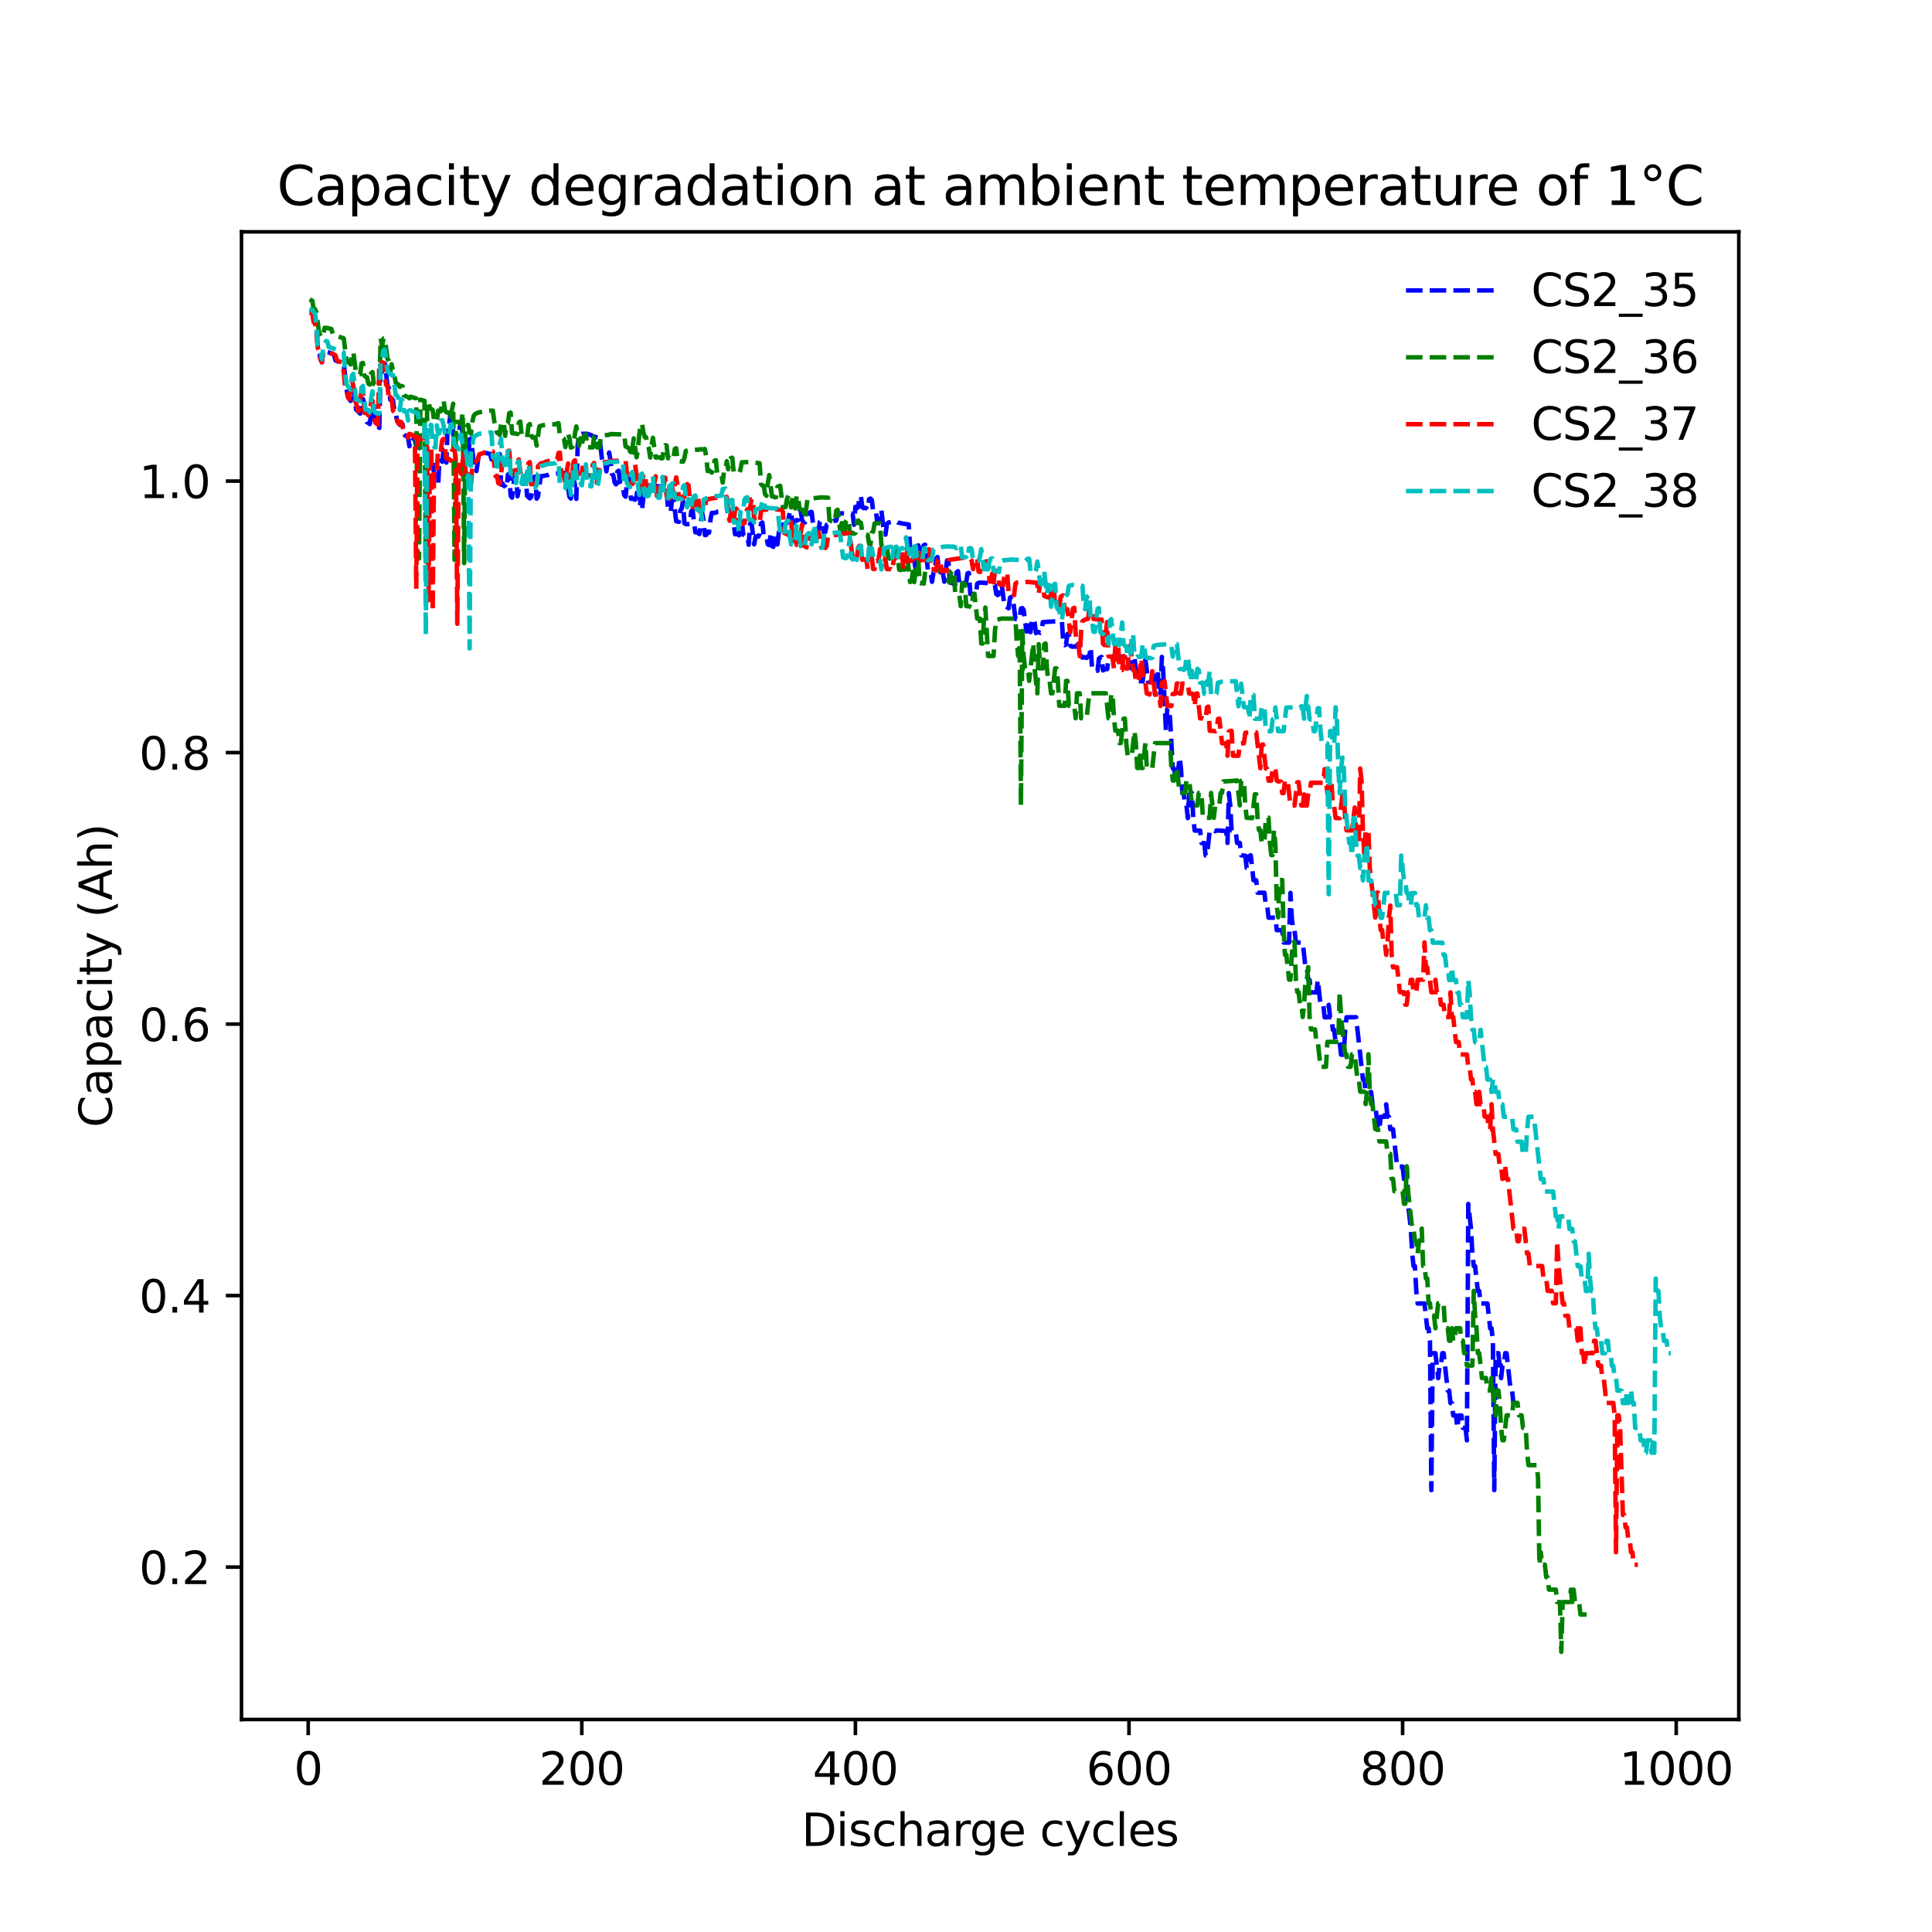 <?xml version="1.0" encoding="utf-8" standalone="no"?>
<!DOCTYPE svg PUBLIC "-//W3C//DTD SVG 1.1//EN"
  "http://www.w3.org/Graphics/SVG/1.1/DTD/svg11.dtd">
<svg xmlns:xlink="http://www.w3.org/1999/xlink" width="432pt" height="432pt" viewBox="0 0 432 432" xmlns="http://www.w3.org/2000/svg" version="1.1">
 <defs>
  <style type="text/css">*{stroke-linejoin: round; stroke-linecap: butt}</style>
 </defs>
 <g id="figure_1">
  <g id="patch_1">
   <path d="M 0 432 
L 432 432 
L 432 0 
L 0 0 
z
" style="fill: #ffffff"/>
  </g>
  <g id="axes_1">
   <g id="patch_2">
    <path d="M 54 384.48 
L 388.8 384.48 
L 388.8 51.84 
L 54 51.84 
z
" style="fill: #ffffff"/>
   </g>
   <g id="matplotlib.axis_1">
    <g id="xtick_1">
     <g id="line2d_1">
      <defs>
       <path id="mbe0b72ea47" d="M 0 0 
L 0 3.5 
" style="stroke: #000000; stroke-width: 0.8"/>
      </defs>
      <g>
       <use xlink:href="#mbe0b72ea47" x="68.912" y="384.48" style="stroke: #000000; stroke-width: 0.8"/>
      </g>
     </g>
     <g id="text_1">
      <!-- 0 -->
      <g transform="translate(65.731 399.078) scale(0.1 -0.1)">
       <defs>
        <path id="DejaVuSans-30" d="M 2034 4250 
Q 1547 4250 1301 3770 
Q 1056 3291 1056 2328 
Q 1056 1369 1301 889 
Q 1547 409 2034 409 
Q 2525 409 2770 889 
Q 3016 1369 3016 2328 
Q 3016 3291 2770 3770 
Q 2525 4250 2034 4250 
z
M 2034 4750 
Q 2819 4750 3233 4129 
Q 3647 3509 3647 2328 
Q 3647 1150 3233 529 
Q 2819 -91 2034 -91 
Q 1250 -91 836 529 
Q 422 1150 422 2328 
Q 422 3509 836 4129 
Q 1250 4750 2034 4750 
z
" transform="scale(0.016)"/>
       </defs>
       <use xlink:href="#DejaVuSans-30"/>
      </g>
     </g>
    </g>
    <g id="xtick_2">
     <g id="line2d_2">
      <g>
       <use xlink:href="#mbe0b72ea47" x="130.091" y="384.48" style="stroke: #000000; stroke-width: 0.8"/>
      </g>
     </g>
     <g id="text_2">
      <!-- 200 -->
      <g transform="translate(120.547 399.078) scale(0.1 -0.1)">
       <defs>
        <path id="DejaVuSans-32" d="M 1228 531 
L 3431 531 
L 3431 0 
L 469 0 
L 469 531 
Q 828 903 1448 1529 
Q 2069 2156 2228 2338 
Q 2531 2678 2651 2914 
Q 2772 3150 2772 3378 
Q 2772 3750 2511 3984 
Q 2250 4219 1831 4219 
Q 1534 4219 1204 4116 
Q 875 4013 500 3803 
L 500 4441 
Q 881 4594 1212 4672 
Q 1544 4750 1819 4750 
Q 2544 4750 2975 4387 
Q 3406 4025 3406 3419 
Q 3406 3131 3298 2873 
Q 3191 2616 2906 2266 
Q 2828 2175 2409 1742 
Q 1991 1309 1228 531 
z
" transform="scale(0.016)"/>
       </defs>
       <use xlink:href="#DejaVuSans-32"/>
       <use xlink:href="#DejaVuSans-30" x="63.623"/>
       <use xlink:href="#DejaVuSans-30" x="127.246"/>
      </g>
     </g>
    </g>
    <g id="xtick_3">
     <g id="line2d_3">
      <g>
       <use xlink:href="#mbe0b72ea47" x="191.27" y="384.48" style="stroke: #000000; stroke-width: 0.8"/>
      </g>
     </g>
     <g id="text_3">
      <!-- 400 -->
      <g transform="translate(181.726 399.078) scale(0.1 -0.1)">
       <defs>
        <path id="DejaVuSans-34" d="M 2419 4116 
L 825 1625 
L 2419 1625 
L 2419 4116 
z
M 2253 4666 
L 3047 4666 
L 3047 1625 
L 3713 1625 
L 3713 1100 
L 3047 1100 
L 3047 0 
L 2419 0 
L 2419 1100 
L 313 1100 
L 313 1709 
L 2253 4666 
z
" transform="scale(0.016)"/>
       </defs>
       <use xlink:href="#DejaVuSans-34"/>
       <use xlink:href="#DejaVuSans-30" x="63.623"/>
       <use xlink:href="#DejaVuSans-30" x="127.246"/>
      </g>
     </g>
    </g>
    <g id="xtick_4">
     <g id="line2d_4">
      <g>
       <use xlink:href="#mbe0b72ea47" x="252.448" y="384.48" style="stroke: #000000; stroke-width: 0.8"/>
      </g>
     </g>
     <g id="text_4">
      <!-- 600 -->
      <g transform="translate(242.904 399.078) scale(0.1 -0.1)">
       <defs>
        <path id="DejaVuSans-36" d="M 2113 2584 
Q 1688 2584 1439 2293 
Q 1191 2003 1191 1497 
Q 1191 994 1439 701 
Q 1688 409 2113 409 
Q 2538 409 2786 701 
Q 3034 994 3034 1497 
Q 3034 2003 2786 2293 
Q 2538 2584 2113 2584 
z
M 3366 4563 
L 3366 3988 
Q 3128 4100 2886 4159 
Q 2644 4219 2406 4219 
Q 1781 4219 1451 3797 
Q 1122 3375 1075 2522 
Q 1259 2794 1537 2939 
Q 1816 3084 2150 3084 
Q 2853 3084 3261 2657 
Q 3669 2231 3669 1497 
Q 3669 778 3244 343 
Q 2819 -91 2113 -91 
Q 1303 -91 875 529 
Q 447 1150 447 2328 
Q 447 3434 972 4092 
Q 1497 4750 2381 4750 
Q 2619 4750 2861 4703 
Q 3103 4656 3366 4563 
z
" transform="scale(0.016)"/>
       </defs>
       <use xlink:href="#DejaVuSans-36"/>
       <use xlink:href="#DejaVuSans-30" x="63.623"/>
       <use xlink:href="#DejaVuSans-30" x="127.246"/>
      </g>
     </g>
    </g>
    <g id="xtick_5">
     <g id="line2d_5">
      <g>
       <use xlink:href="#mbe0b72ea47" x="313.627" y="384.48" style="stroke: #000000; stroke-width: 0.8"/>
      </g>
     </g>
     <g id="text_5">
      <!-- 800 -->
      <g transform="translate(304.083 399.078) scale(0.1 -0.1)">
       <defs>
        <path id="DejaVuSans-38" d="M 2034 2216 
Q 1584 2216 1326 1975 
Q 1069 1734 1069 1313 
Q 1069 891 1326 650 
Q 1584 409 2034 409 
Q 2484 409 2743 651 
Q 3003 894 3003 1313 
Q 3003 1734 2745 1975 
Q 2488 2216 2034 2216 
z
M 1403 2484 
Q 997 2584 770 2862 
Q 544 3141 544 3541 
Q 544 4100 942 4425 
Q 1341 4750 2034 4750 
Q 2731 4750 3128 4425 
Q 3525 4100 3525 3541 
Q 3525 3141 3298 2862 
Q 3072 2584 2669 2484 
Q 3125 2378 3379 2068 
Q 3634 1759 3634 1313 
Q 3634 634 3220 271 
Q 2806 -91 2034 -91 
Q 1263 -91 848 271 
Q 434 634 434 1313 
Q 434 1759 690 2068 
Q 947 2378 1403 2484 
z
M 1172 3481 
Q 1172 3119 1398 2916 
Q 1625 2713 2034 2713 
Q 2441 2713 2670 2916 
Q 2900 3119 2900 3481 
Q 2900 3844 2670 4047 
Q 2441 4250 2034 4250 
Q 1625 4250 1398 4047 
Q 1172 3844 1172 3481 
z
" transform="scale(0.016)"/>
       </defs>
       <use xlink:href="#DejaVuSans-38"/>
       <use xlink:href="#DejaVuSans-30" x="63.623"/>
       <use xlink:href="#DejaVuSans-30" x="127.246"/>
      </g>
     </g>
    </g>
    <g id="xtick_6">
     <g id="line2d_6">
      <g>
       <use xlink:href="#mbe0b72ea47" x="374.805" y="384.48" style="stroke: #000000; stroke-width: 0.8"/>
      </g>
     </g>
     <g id="text_6">
      <!-- 1000 -->
      <g transform="translate(362.08 399.078) scale(0.1 -0.1)">
       <defs>
        <path id="DejaVuSans-31" d="M 794 531 
L 1825 531 
L 1825 4091 
L 703 3866 
L 703 4441 
L 1819 4666 
L 2450 4666 
L 2450 531 
L 3481 531 
L 3481 0 
L 794 0 
L 794 531 
z
" transform="scale(0.016)"/>
       </defs>
       <use xlink:href="#DejaVuSans-31"/>
       <use xlink:href="#DejaVuSans-30" x="63.623"/>
       <use xlink:href="#DejaVuSans-30" x="127.246"/>
       <use xlink:href="#DejaVuSans-30" x="190.869"/>
      </g>
     </g>
    </g>
    <g id="text_7">
     <!-- Discharge cycles -->
     <g transform="translate(179.238 412.757) scale(0.1 -0.1)">
      <defs>
       <path id="DejaVuSans-44" d="M 1259 4147 
L 1259 519 
L 2022 519 
Q 2988 519 3436 956 
Q 3884 1394 3884 2338 
Q 3884 3275 3436 3711 
Q 2988 4147 2022 4147 
L 1259 4147 
z
M 628 4666 
L 1925 4666 
Q 3281 4666 3915 4102 
Q 4550 3538 4550 2338 
Q 4550 1131 3912 565 
Q 3275 0 1925 0 
L 628 0 
L 628 4666 
z
" transform="scale(0.016)"/>
       <path id="DejaVuSans-69" d="M 603 3500 
L 1178 3500 
L 1178 0 
L 603 0 
L 603 3500 
z
M 603 4863 
L 1178 4863 
L 1178 4134 
L 603 4134 
L 603 4863 
z
" transform="scale(0.016)"/>
       <path id="DejaVuSans-73" d="M 2834 3397 
L 2834 2853 
Q 2591 2978 2328 3040 
Q 2066 3103 1784 3103 
Q 1356 3103 1142 2972 
Q 928 2841 928 2578 
Q 928 2378 1081 2264 
Q 1234 2150 1697 2047 
L 1894 2003 
Q 2506 1872 2764 1633 
Q 3022 1394 3022 966 
Q 3022 478 2636 193 
Q 2250 -91 1575 -91 
Q 1294 -91 989 -36 
Q 684 19 347 128 
L 347 722 
Q 666 556 975 473 
Q 1284 391 1588 391 
Q 1994 391 2212 530 
Q 2431 669 2431 922 
Q 2431 1156 2273 1281 
Q 2116 1406 1581 1522 
L 1381 1569 
Q 847 1681 609 1914 
Q 372 2147 372 2553 
Q 372 3047 722 3315 
Q 1072 3584 1716 3584 
Q 2034 3584 2315 3537 
Q 2597 3491 2834 3397 
z
" transform="scale(0.016)"/>
       <path id="DejaVuSans-63" d="M 3122 3366 
L 3122 2828 
Q 2878 2963 2633 3030 
Q 2388 3097 2138 3097 
Q 1578 3097 1268 2742 
Q 959 2388 959 1747 
Q 959 1106 1268 751 
Q 1578 397 2138 397 
Q 2388 397 2633 464 
Q 2878 531 3122 666 
L 3122 134 
Q 2881 22 2623 -34 
Q 2366 -91 2075 -91 
Q 1284 -91 818 406 
Q 353 903 353 1747 
Q 353 2603 823 3093 
Q 1294 3584 2113 3584 
Q 2378 3584 2631 3529 
Q 2884 3475 3122 3366 
z
" transform="scale(0.016)"/>
       <path id="DejaVuSans-68" d="M 3513 2113 
L 3513 0 
L 2938 0 
L 2938 2094 
Q 2938 2591 2744 2837 
Q 2550 3084 2163 3084 
Q 1697 3084 1428 2787 
Q 1159 2491 1159 1978 
L 1159 0 
L 581 0 
L 581 4863 
L 1159 4863 
L 1159 2956 
Q 1366 3272 1645 3428 
Q 1925 3584 2291 3584 
Q 2894 3584 3203 3211 
Q 3513 2838 3513 2113 
z
" transform="scale(0.016)"/>
       <path id="DejaVuSans-61" d="M 2194 1759 
Q 1497 1759 1228 1600 
Q 959 1441 959 1056 
Q 959 750 1161 570 
Q 1363 391 1709 391 
Q 2188 391 2477 730 
Q 2766 1069 2766 1631 
L 2766 1759 
L 2194 1759 
z
M 3341 1997 
L 3341 0 
L 2766 0 
L 2766 531 
Q 2569 213 2275 61 
Q 1981 -91 1556 -91 
Q 1019 -91 701 211 
Q 384 513 384 1019 
Q 384 1609 779 1909 
Q 1175 2209 1959 2209 
L 2766 2209 
L 2766 2266 
Q 2766 2663 2505 2880 
Q 2244 3097 1772 3097 
Q 1472 3097 1187 3025 
Q 903 2953 641 2809 
L 641 3341 
Q 956 3463 1253 3523 
Q 1550 3584 1831 3584 
Q 2591 3584 2966 3190 
Q 3341 2797 3341 1997 
z
" transform="scale(0.016)"/>
       <path id="DejaVuSans-72" d="M 2631 2963 
Q 2534 3019 2420 3045 
Q 2306 3072 2169 3072 
Q 1681 3072 1420 2755 
Q 1159 2438 1159 1844 
L 1159 0 
L 581 0 
L 581 3500 
L 1159 3500 
L 1159 2956 
Q 1341 3275 1631 3429 
Q 1922 3584 2338 3584 
Q 2397 3584 2469 3576 
Q 2541 3569 2628 3553 
L 2631 2963 
z
" transform="scale(0.016)"/>
       <path id="DejaVuSans-67" d="M 2906 1791 
Q 2906 2416 2648 2759 
Q 2391 3103 1925 3103 
Q 1463 3103 1205 2759 
Q 947 2416 947 1791 
Q 947 1169 1205 825 
Q 1463 481 1925 481 
Q 2391 481 2648 825 
Q 2906 1169 2906 1791 
z
M 3481 434 
Q 3481 -459 3084 -895 
Q 2688 -1331 1869 -1331 
Q 1566 -1331 1297 -1286 
Q 1028 -1241 775 -1147 
L 775 -588 
Q 1028 -725 1275 -790 
Q 1522 -856 1778 -856 
Q 2344 -856 2625 -561 
Q 2906 -266 2906 331 
L 2906 616 
Q 2728 306 2450 153 
Q 2172 0 1784 0 
Q 1141 0 747 490 
Q 353 981 353 1791 
Q 353 2603 747 3093 
Q 1141 3584 1784 3584 
Q 2172 3584 2450 3431 
Q 2728 3278 2906 2969 
L 2906 3500 
L 3481 3500 
L 3481 434 
z
" transform="scale(0.016)"/>
       <path id="DejaVuSans-65" d="M 3597 1894 
L 3597 1613 
L 953 1613 
Q 991 1019 1311 708 
Q 1631 397 2203 397 
Q 2534 397 2845 478 
Q 3156 559 3463 722 
L 3463 178 
Q 3153 47 2828 -22 
Q 2503 -91 2169 -91 
Q 1331 -91 842 396 
Q 353 884 353 1716 
Q 353 2575 817 3079 
Q 1281 3584 2069 3584 
Q 2775 3584 3186 3129 
Q 3597 2675 3597 1894 
z
M 3022 2063 
Q 3016 2534 2758 2815 
Q 2500 3097 2075 3097 
Q 1594 3097 1305 2825 
Q 1016 2553 972 2059 
L 3022 2063 
z
" transform="scale(0.016)"/>
       <path id="DejaVuSans-20" transform="scale(0.016)"/>
       <path id="DejaVuSans-79" d="M 2059 -325 
Q 1816 -950 1584 -1140 
Q 1353 -1331 966 -1331 
L 506 -1331 
L 506 -850 
L 844 -850 
Q 1081 -850 1212 -737 
Q 1344 -625 1503 -206 
L 1606 56 
L 191 3500 
L 800 3500 
L 1894 763 
L 2988 3500 
L 3597 3500 
L 2059 -325 
z
" transform="scale(0.016)"/>
       <path id="DejaVuSans-6c" d="M 603 4863 
L 1178 4863 
L 1178 0 
L 603 0 
L 603 4863 
z
" transform="scale(0.016)"/>
      </defs>
      <use xlink:href="#DejaVuSans-44"/>
      <use xlink:href="#DejaVuSans-69" x="77.002"/>
      <use xlink:href="#DejaVuSans-73" x="104.785"/>
      <use xlink:href="#DejaVuSans-63" x="156.885"/>
      <use xlink:href="#DejaVuSans-68" x="211.865"/>
      <use xlink:href="#DejaVuSans-61" x="275.244"/>
      <use xlink:href="#DejaVuSans-72" x="336.523"/>
      <use xlink:href="#DejaVuSans-67" x="375.887"/>
      <use xlink:href="#DejaVuSans-65" x="439.363"/>
      <use xlink:href="#DejaVuSans-20" x="500.887"/>
      <use xlink:href="#DejaVuSans-63" x="532.674"/>
      <use xlink:href="#DejaVuSans-79" x="587.654"/>
      <use xlink:href="#DejaVuSans-63" x="646.834"/>
      <use xlink:href="#DejaVuSans-6c" x="701.814"/>
      <use xlink:href="#DejaVuSans-65" x="729.598"/>
      <use xlink:href="#DejaVuSans-73" x="791.121"/>
     </g>
    </g>
   </g>
   <g id="matplotlib.axis_2">
    <g id="ytick_1">
     <g id="line2d_7">
      <defs>
       <path id="m5022f51cd5" d="M 0 0 
L -3.5 0 
" style="stroke: #000000; stroke-width: 0.8"/>
      </defs>
      <g>
       <use xlink:href="#m5022f51cd5" x="54" y="350.404" style="stroke: #000000; stroke-width: 0.8"/>
      </g>
     </g>
     <g id="text_8">
      <!-- 0.2 -->
      <g transform="translate(31.097 354.203) scale(0.1 -0.1)">
       <defs>
        <path id="DejaVuSans-2e" d="M 684 794 
L 1344 794 
L 1344 0 
L 684 0 
L 684 794 
z
" transform="scale(0.016)"/>
       </defs>
       <use xlink:href="#DejaVuSans-30"/>
       <use xlink:href="#DejaVuSans-2e" x="63.623"/>
       <use xlink:href="#DejaVuSans-32" x="95.41"/>
      </g>
     </g>
    </g>
    <g id="ytick_2">
     <g id="line2d_8">
      <g>
       <use xlink:href="#m5022f51cd5" x="54" y="289.696" style="stroke: #000000; stroke-width: 0.8"/>
      </g>
     </g>
     <g id="text_9">
      <!-- 0.4 -->
      <g transform="translate(31.097 293.496) scale(0.1 -0.1)">
       <use xlink:href="#DejaVuSans-30"/>
       <use xlink:href="#DejaVuSans-2e" x="63.623"/>
       <use xlink:href="#DejaVuSans-34" x="95.41"/>
      </g>
     </g>
    </g>
    <g id="ytick_3">
     <g id="line2d_9">
      <g>
       <use xlink:href="#m5022f51cd5" x="54" y="228.989" style="stroke: #000000; stroke-width: 0.8"/>
      </g>
     </g>
     <g id="text_10">
      <!-- 0.6 -->
      <g transform="translate(31.097 232.789) scale(0.1 -0.1)">
       <use xlink:href="#DejaVuSans-30"/>
       <use xlink:href="#DejaVuSans-2e" x="63.623"/>
       <use xlink:href="#DejaVuSans-36" x="95.41"/>
      </g>
     </g>
    </g>
    <g id="ytick_4">
     <g id="line2d_10">
      <g>
       <use xlink:href="#m5022f51cd5" x="54" y="168.282" style="stroke: #000000; stroke-width: 0.8"/>
      </g>
     </g>
     <g id="text_11">
      <!-- 0.8 -->
      <g transform="translate(31.097 172.081) scale(0.1 -0.1)">
       <use xlink:href="#DejaVuSans-30"/>
       <use xlink:href="#DejaVuSans-2e" x="63.623"/>
       <use xlink:href="#DejaVuSans-38" x="95.41"/>
      </g>
     </g>
    </g>
    <g id="ytick_5">
     <g id="line2d_11">
      <g>
       <use xlink:href="#m5022f51cd5" x="54" y="107.575" style="stroke: #000000; stroke-width: 0.8"/>
      </g>
     </g>
     <g id="text_12">
      <!-- 1.0 -->
      <g transform="translate(31.097 111.374) scale(0.1 -0.1)">
       <use xlink:href="#DejaVuSans-31"/>
       <use xlink:href="#DejaVuSans-2e" x="63.623"/>
       <use xlink:href="#DejaVuSans-30" x="95.41"/>
      </g>
     </g>
    </g>
    <g id="text_13">
     <!-- Capacity (Ah) -->
     <g transform="translate(25.017 252.091) rotate(-90) scale(0.1 -0.1)">
      <defs>
       <path id="DejaVuSans-43" d="M 4122 4306 
L 4122 3641 
Q 3803 3938 3442 4084 
Q 3081 4231 2675 4231 
Q 1875 4231 1450 3742 
Q 1025 3253 1025 2328 
Q 1025 1406 1450 917 
Q 1875 428 2675 428 
Q 3081 428 3442 575 
Q 3803 722 4122 1019 
L 4122 359 
Q 3791 134 3420 21 
Q 3050 -91 2638 -91 
Q 1578 -91 968 557 
Q 359 1206 359 2328 
Q 359 3453 968 4101 
Q 1578 4750 2638 4750 
Q 3056 4750 3426 4639 
Q 3797 4528 4122 4306 
z
" transform="scale(0.016)"/>
       <path id="DejaVuSans-70" d="M 1159 525 
L 1159 -1331 
L 581 -1331 
L 581 3500 
L 1159 3500 
L 1159 2969 
Q 1341 3281 1617 3432 
Q 1894 3584 2278 3584 
Q 2916 3584 3314 3078 
Q 3713 2572 3713 1747 
Q 3713 922 3314 415 
Q 2916 -91 2278 -91 
Q 1894 -91 1617 61 
Q 1341 213 1159 525 
z
M 3116 1747 
Q 3116 2381 2855 2742 
Q 2594 3103 2138 3103 
Q 1681 3103 1420 2742 
Q 1159 2381 1159 1747 
Q 1159 1113 1420 752 
Q 1681 391 2138 391 
Q 2594 391 2855 752 
Q 3116 1113 3116 1747 
z
" transform="scale(0.016)"/>
       <path id="DejaVuSans-74" d="M 1172 4494 
L 1172 3500 
L 2356 3500 
L 2356 3053 
L 1172 3053 
L 1172 1153 
Q 1172 725 1289 603 
Q 1406 481 1766 481 
L 2356 481 
L 2356 0 
L 1766 0 
Q 1100 0 847 248 
Q 594 497 594 1153 
L 594 3053 
L 172 3053 
L 172 3500 
L 594 3500 
L 594 4494 
L 1172 4494 
z
" transform="scale(0.016)"/>
       <path id="DejaVuSans-28" d="M 1984 4856 
Q 1566 4138 1362 3434 
Q 1159 2731 1159 2009 
Q 1159 1288 1364 580 
Q 1569 -128 1984 -844 
L 1484 -844 
Q 1016 -109 783 600 
Q 550 1309 550 2009 
Q 550 2706 781 3412 
Q 1013 4119 1484 4856 
L 1984 4856 
z
" transform="scale(0.016)"/>
       <path id="DejaVuSans-41" d="M 2188 4044 
L 1331 1722 
L 3047 1722 
L 2188 4044 
z
M 1831 4666 
L 2547 4666 
L 4325 0 
L 3669 0 
L 3244 1197 
L 1141 1197 
L 716 0 
L 50 0 
L 1831 4666 
z
" transform="scale(0.016)"/>
       <path id="DejaVuSans-29" d="M 513 4856 
L 1013 4856 
Q 1481 4119 1714 3412 
Q 1947 2706 1947 2009 
Q 1947 1309 1714 600 
Q 1481 -109 1013 -844 
L 513 -844 
Q 928 -128 1133 580 
Q 1338 1288 1338 2009 
Q 1338 2731 1133 3434 
Q 928 4138 513 4856 
z
" transform="scale(0.016)"/>
      </defs>
      <use xlink:href="#DejaVuSans-43"/>
      <use xlink:href="#DejaVuSans-61" x="69.824"/>
      <use xlink:href="#DejaVuSans-70" x="131.104"/>
      <use xlink:href="#DejaVuSans-61" x="194.58"/>
      <use xlink:href="#DejaVuSans-63" x="255.859"/>
      <use xlink:href="#DejaVuSans-69" x="310.84"/>
      <use xlink:href="#DejaVuSans-74" x="338.623"/>
      <use xlink:href="#DejaVuSans-79" x="377.832"/>
      <use xlink:href="#DejaVuSans-20" x="437.012"/>
      <use xlink:href="#DejaVuSans-28" x="468.799"/>
      <use xlink:href="#DejaVuSans-41" x="507.812"/>
      <use xlink:href="#DejaVuSans-68" x="576.221"/>
      <use xlink:href="#DejaVuSans-29" x="639.6"/>
     </g>
    </g>
   </g>
   <g id="line2d_12">
    <path d="M 69.218 69.213 
L 69.83 69.34 
L 70.136 71.604 
L 70.442 71.998 
L 70.748 73.047 
L 71.054 77.58 
L 71.359 78.381 
L 71.665 80.296 
L 71.971 80.991 
L 72.277 78.816 
L 72.583 78.567 
L 73.501 78.799 
L 74.418 79.206 
L 74.724 79.427 
L 75.03 80.605 
L 76.866 81.35 
L 77.477 86.849 
L 77.783 88.795 
L 78.395 89.645 
L 78.701 86.804 
L 79.007 86.399 
L 79.619 91.547 
L 80.23 92.159 
L 80.536 92.468 
L 80.842 89.616 
L 81.148 89.224 
L 81.454 90.082 
L 81.76 92.922 
L 82.066 94.404 
L 82.372 94.548 
L 82.677 94.821 
L 82.983 92.482 
L 83.289 91.82 
L 83.595 90.478 
L 83.901 94.988 
L 84.513 95.286 
L 84.819 95.673 
L 85.125 81.168 
L 85.431 83.108 
L 85.736 81.244 
L 86.042 81.301 
L 86.654 86.277 
L 86.96 86.715 
L 87.266 89.371 
L 87.572 89.089 
L 87.878 89.461 
L 88.184 92.041 
L 88.489 92.364 
L 88.795 94.115 
L 89.101 94.347 
L 89.407 94.998 
L 89.713 94.727 
L 90.019 94.84 
L 90.325 97.06 
L 90.631 97.424 
L 91.242 97.732 
L 91.548 99.776 
L 91.854 97.837 
L 92.466 98.049 
L 92.772 98.359 
L 93.078 99.872 
L 93.384 99.89 
L 93.69 100.07 
L 94.301 100.569 
L 95.219 101.044 
L 95.525 102.535 
L 95.831 101.196 
L 96.137 102.794 
L 96.749 103.086 
L 97.054 105.894 
L 97.36 106.326 
L 97.666 107.958 
L 97.972 108.23 
L 98.278 102.659 
L 98.584 102.865 
L 98.89 103.246 
L 99.196 100.608 
L 99.502 100.565 
L 99.807 103.436 
L 100.113 94.793 
L 100.419 94.959 
L 100.725 92.495 
L 101.031 92.332 
L 101.337 97.099 
L 101.643 97.192 
L 101.949 97.051 
L 102.561 97.756 
L 102.866 95.079 
L 103.172 95.005 
L 103.784 99.949 
L 104.09 100.362 
L 104.396 100.583 
L 104.702 102.468 
L 105.008 98.198 
L 105.314 98.066 
L 105.925 103.419 
L 106.231 103.31 
L 106.537 105.321 
L 107.149 101.129 
L 107.761 101.107 
L 109.596 101.506 
L 109.902 102.724 
L 110.514 102.853 
L 111.126 102.876 
L 111.431 102.74 
L 111.737 101.511 
L 112.043 108.363 
L 112.349 108.119 
L 112.655 108.625 
L 112.961 108.783 
L 113.267 109.213 
L 113.573 106.12 
L 113.879 105.954 
L 114.184 110.846 
L 114.49 111.269 
L 115.102 106.129 
L 115.408 106.07 
L 115.714 110.974 
L 116.02 109.389 
L 116.326 109.282 
L 116.632 109.45 
L 116.938 109.213 
L 117.243 106.69 
L 117.549 106.376 
L 117.855 110.877 
L 118.467 111.433 
L 118.773 111.113 
L 119.385 106.724 
L 119.691 106.558 
L 119.996 111.5 
L 120.302 110.991 
L 120.914 106.511 
L 122.444 106.238 
L 123.055 105.976 
L 126.114 105.763 
L 126.42 108.689 
L 126.726 109.147 
L 127.032 109.238 
L 127.338 111.101 
L 127.644 111.481 
L 127.95 108.732 
L 128.256 107.081 
L 128.561 108.389 
L 128.867 111.552 
L 129.173 99.464 
L 129.479 97.587 
L 129.785 97.158 
L 130.091 97.005 
L 131.314 97.007 
L 132.232 97.313 
L 132.538 97.531 
L 134.068 97.987 
L 134.679 103.331 
L 134.985 103.19 
L 135.291 103.472 
L 135.597 105.391 
L 136.209 101.176 
L 136.515 102.998 
L 136.821 106.018 
L 137.126 106.203 
L 137.432 107.846 
L 137.738 108.3 
L 138.044 105.448 
L 138.35 105.254 
L 138.656 108.116 
L 138.962 108.824 
L 139.268 108.998 
L 139.574 110.666 
L 139.879 111.054 
L 140.185 108.186 
L 140.491 106.458 
L 141.103 111.552 
L 141.409 111.494 
L 142.021 111.727 
L 142.327 110.898 
L 142.633 108.965 
L 142.938 108.881 
L 143.244 113.79 
L 143.55 114.011 
L 144.162 108.598 
L 144.774 108.529 
L 146.609 108.671 
L 148.139 108.834 
L 149.056 108.964 
L 149.362 113.959 
L 149.668 114.328 
L 149.974 114.383 
L 150.28 111.729 
L 150.586 111.49 
L 151.198 116.547 
L 151.809 116.687 
L 152.115 114.124 
L 152.421 113.755 
L 152.727 112.039 
L 153.033 117.005 
L 153.339 117.184 
L 153.645 117.223 
L 154.256 117.143 
L 154.562 114.307 
L 154.868 114.127 
L 155.48 119.017 
L 155.786 118.952 
L 156.398 119.409 
L 157.01 114.672 
L 157.315 116.329 
L 157.621 119.655 
L 157.927 119.604 
L 158.233 118.951 
L 158.539 119.123 
L 158.845 116.321 
L 159.151 114.689 
L 160.068 114.652 
L 160.374 114.434 
L 161.598 114.281 
L 163.739 114.151 
L 164.351 119.451 
L 164.963 119.458 
L 165.269 119.704 
L 165.575 117.171 
L 165.88 116.651 
L 166.186 119.51 
L 166.492 119.783 
L 166.798 119.68 
L 167.104 119.955 
L 167.41 121.808 
L 167.716 117.184 
L 168.022 116.79 
L 168.633 121.719 
L 168.939 120.008 
L 169.245 119.908 
L 169.551 120.019 
L 169.857 119.391 
L 170.163 117.047 
L 170.469 116.827 
L 170.775 119.812 
L 171.081 120.092 
L 171.386 120.062 
L 171.692 121.724 
L 171.998 121.883 
L 172.304 119.609 
L 172.61 122.103 
L 172.916 122.276 
L 173.222 119.827 
L 173.528 119.951 
L 173.834 121.744 
L 174.14 119.051 
L 174.445 117.395 
L 175.363 117.246 
L 175.669 117.201 
L 175.975 116.877 
L 176.281 116.274 
L 176.587 114.432 
L 176.893 114.318 
L 177.198 116.987 
L 177.504 117.008 
L 178.116 116.287 
L 178.422 116.317 
L 178.728 114.308 
L 179.034 114.189 
L 179.34 116.231 
L 179.646 116.816 
L 179.951 116.857 
L 180.257 116.453 
L 180.563 116.46 
L 180.869 114.832 
L 181.175 114.522 
L 181.481 114.479 
L 181.787 117.05 
L 182.705 117.245 
L 183.01 118.994 
L 183.316 116.677 
L 183.622 116.435 
L 183.928 117.042 
L 184.234 119.113 
L 184.54 118.974 
L 184.846 117.351 
L 185.458 117.13 
L 185.763 116.604 
L 186.375 116.446 
L 186.987 116.422 
L 187.293 114.872 
L 188.211 114.777 
L 190.352 114.862 
L 190.658 114.918 
L 190.964 117.337 
L 191.27 113.324 
L 191.575 113.633 
L 191.881 113.431 
L 192.187 111.095 
L 192.493 110.863 
L 192.799 113.401 
L 193.105 113.628 
L 193.411 113.534 
L 193.717 113.621 
L 194.023 113.955 
L 194.328 111.622 
L 194.634 111.479 
L 194.94 111.811 
L 195.246 114.356 
L 195.858 114.297 
L 196.164 116.846 
L 196.47 116.795 
L 196.776 114.277 
L 197.081 114.119 
L 197.693 119.393 
L 197.999 119.536 
L 198.305 117.196 
L 198.611 116.863 
L 199.223 116.699 
L 200.14 116.516 
L 200.446 116.588 
L 200.752 116.829 
L 201.976 117.098 
L 203.199 117.269 
L 203.505 122.546 
L 203.811 124.507 
L 204.117 125.164 
L 204.423 125.272 
L 204.729 127.275 
L 205.035 122.355 
L 205.341 121.94 
L 205.647 124.489 
L 205.952 124.772 
L 206.258 122.637 
L 206.564 121.909 
L 206.87 121.796 
L 207.482 127.44 
L 207.788 127.679 
L 208.094 127.764 
L 208.4 130.093 
L 208.705 128.196 
L 209.011 127.487 
L 209.317 124.93 
L 209.623 124.55 
L 209.929 127.557 
L 210.235 127.941 
L 210.541 127.976 
L 210.847 128.201 
L 211.153 130.067 
L 211.764 125.316 
L 212.07 125.516 
L 212.376 130.062 
L 212.682 130.061 
L 212.988 130.447 
L 213.294 130.624 
L 213.6 130.673 
L 213.906 127.957 
L 214.212 127.712 
L 214.517 130.538 
L 214.823 130.805 
L 215.129 130.66 
L 215.741 130.818 
L 216.047 130.214 
L 216.353 128.191 
L 216.659 128.113 
L 216.965 132.834 
L 217.882 132.824 
L 218.188 133.143 
L 218.494 130.536 
L 218.8 130.328 
L 219.412 130.265 
L 220.941 130.4 
L 221.553 130.551 
L 221.859 130.606 
L 222.471 130.841 
L 222.777 132.819 
L 223.082 133.06 
L 223.388 132.817 
L 223.694 130.73 
L 224 130.729 
L 224.612 135.618 
L 224.918 135.613 
L 225.53 136 
L 225.835 133.654 
L 226.141 133.468 
L 226.447 133.413 
L 227.059 138.398 
L 227.977 138.465 
L 228.283 136.063 
L 228.588 135.966 
L 228.894 136.373 
L 229.506 141.2 
L 229.812 138.953 
L 230.118 141.2 
L 230.424 141.336 
L 230.73 138.494 
L 231.036 138.394 
L 231.342 139.185 
L 231.647 141.571 
L 231.953 141.298 
L 232.259 141.328 
L 232.565 141.51 
L 232.871 141.324 
L 233.177 139.106 
L 236.236 138.917 
L 236.848 138.999 
L 237.459 138.991 
L 237.765 144.003 
L 238.071 144.251 
L 238.377 144.085 
L 238.683 141.764 
L 238.989 141.697 
L 239.295 144.342 
L 239.601 144.555 
L 239.907 144.614 
L 240.212 144.54 
L 240.518 144.607 
L 241.13 143.962 
L 241.436 143.968 
L 241.742 146.763 
L 242.048 147.037 
L 242.354 146.924 
L 242.965 147.118 
L 243.271 146.747 
L 243.577 146.745 
L 243.883 144.701 
L 244.189 149.545 
L 244.495 149.697 
L 244.801 149.686 
L 245.413 149.985 
L 245.719 147.259 
L 246.024 147.003 
L 246.33 146.902 
L 246.636 149.9 
L 247.248 149.586 
L 247.554 149.622 
L 247.86 147.351 
L 248.166 146.972 
L 248.777 146.781 
L 250.919 146.822 
L 252.142 147.052 
L 252.448 146.823 
L 252.754 147.221 
L 253.06 149.527 
L 253.366 146.86 
L 253.672 146.884 
L 254.284 152.3 
L 255.507 152.34 
L 256.119 147.431 
L 256.731 152.412 
L 257.037 152.563 
L 257.342 152.428 
L 257.954 152.72 
L 258.26 150 
L 258.566 149.84 
L 258.872 150.043 
L 259.178 155.063 
L 259.484 155.459 
L 259.79 146.894 
L 260.095 150.105 
L 260.707 163.427 
L 261.013 158.476 
L 261.319 158.461 
L 261.625 160.602 
L 262.237 171.788 
L 262.543 171.905 
L 262.849 174.57 
L 263.154 174.574 
L 263.766 169.382 
L 264.072 171.863 
L 264.378 177.353 
L 264.684 177.357 
L 264.99 180.148 
L 265.296 180.146 
L 265.602 182.931 
L 265.907 177.652 
L 266.213 177.337 
L 266.519 177.332 
L 266.825 182.922 
L 267.131 185.716 
L 268.355 185.713 
L 268.66 188.504 
L 269.272 188.508 
L 269.578 191.283 
L 269.884 191.289 
L 270.496 185.703 
L 270.802 185.701 
L 271.108 185.839 
L 271.414 185.694 
L 271.719 185.855 
L 272.025 185.692 
L 273.861 185.787 
L 274.167 185.873 
L 274.472 188.475 
L 274.778 177.34 
L 275.084 180.149 
L 275.39 185.685 
L 276.002 185.751 
L 276.308 185.866 
L 276.614 188.474 
L 277.225 188.469 
L 277.531 191.251 
L 278.449 191.344 
L 278.755 194.055 
L 279.061 194.058 
L 279.367 191.381 
L 279.673 191.249 
L 280.284 196.828 
L 280.896 196.836 
L 281.202 199.613 
L 282.732 199.619 
L 283.037 202.405 
L 283.343 202.409 
L 283.649 205.198 
L 285.179 205.189 
L 285.485 207.98 
L 286.708 207.98 
L 287.014 210.757 
L 288.238 210.766 
L 288.544 199.653 
L 288.849 205.193 
L 289.155 207.977 
L 289.461 207.982 
L 289.767 210.762 
L 291.297 210.758 
L 291.908 216.327 
L 292.214 216.332 
L 292.52 219.113 
L 292.826 219.118 
L 293.132 221.895 
L 294.356 221.9 
L 294.661 219.12 
L 295.273 224.699 
L 295.885 224.7 
L 296.191 227.483 
L 296.803 227.477 
L 297.109 224.689 
L 297.414 227.48 
L 297.72 227.472 
L 298.026 230.26 
L 298.332 230.262 
L 298.638 233.047 
L 299.556 233.045 
L 299.862 235.83 
L 300.473 235.833 
L 300.779 230.249 
L 301.085 227.462 
L 303.226 227.453 
L 304.756 241.38 
L 305.062 241.375 
L 305.368 244.158 
L 306.591 244.161 
L 306.897 246.935 
L 307.509 246.937 
L 308.121 252.507 
L 308.427 252.506 
L 308.732 249.718 
L 309.65 249.717 
L 309.956 246.931 
L 310.262 249.717 
L 310.568 249.718 
L 310.874 252.504 
L 311.486 252.503 
L 312.403 260.851 
L 313.627 260.844 
L 313.933 263.625 
L 314.239 263.627 
L 314.544 260.846 
L 314.85 269.193 
L 315.462 274.759 
L 315.768 280.323 
L 316.074 283.113 
L 316.38 283.11 
L 316.686 288.674 
L 316.992 291.462 
L 318.521 291.461 
L 319.133 297.022 
L 319.439 297.022 
L 319.745 299.812 
L 320.051 333.2 
L 320.356 302.591 
L 320.968 302.581 
L 321.58 308.149 
L 321.886 305.366 
L 322.192 305.366 
L 322.498 302.579 
L 322.804 302.584 
L 323.721 310.937 
L 324.027 310.936 
L 324.333 313.718 
L 324.639 313.717 
L 324.945 316.5 
L 325.557 316.498 
L 325.862 319.284 
L 326.168 316.5 
L 326.78 316.502 
L 327.086 319.285 
L 327.698 319.282 
L 328.004 322.063 
L 328.31 269.193 
L 328.921 274.759 
L 329.227 280.323 
L 329.533 283.113 
L 329.839 283.11 
L 330.451 288.678 
L 330.757 288.674 
L 331.063 291.462 
L 332.592 291.461 
L 333.204 297.022 
L 333.51 297.022 
L 333.816 299.812 
L 334.122 333.2 
L 334.428 302.591 
L 335.039 302.581 
L 335.651 308.149 
L 335.957 305.366 
L 336.263 305.366 
L 336.569 302.579 
L 336.875 302.584 
L 337.792 310.937 
L 338.098 310.936 
L 338.404 313.718 
L 338.71 313.717 
L 338.71 313.717 
" clip-path="url(#pba74420553)" style="fill: none; stroke-dasharray: 3.7,1.6; stroke-dashoffset: 0; stroke: #0000ff"/>
   </g>
   <g id="line2d_13">
    <path d="M 69.218 66.96 
L 69.83 67.257 
L 70.136 69.016 
L 70.442 69.114 
L 70.748 69.857 
L 71.359 74.5 
L 71.971 75.469 
L 72.277 74.709 
L 72.583 73.296 
L 73.195 73.337 
L 74.112 73.575 
L 74.418 74.793 
L 75.642 75.255 
L 76.254 75.45 
L 76.866 75.662 
L 77.477 80.527 
L 78.395 81.476 
L 78.701 79.035 
L 79.007 78.749 
L 79.619 83.461 
L 79.924 83.54 
L 80.23 83.76 
L 80.536 83.696 
L 80.842 81.283 
L 81.148 81.144 
L 81.454 83.962 
L 81.76 84.269 
L 82.066 84.363 
L 82.372 85.774 
L 82.677 85.987 
L 82.983 83.446 
L 83.289 83.2 
L 83.595 85.863 
L 84.819 86.722 
L 85.125 75.695 
L 85.431 77.497 
L 85.736 75.708 
L 86.042 75.775 
L 86.654 80.304 
L 86.96 80.665 
L 87.266 83.061 
L 87.572 81.444 
L 87.878 83.046 
L 88.184 83.936 
L 88.489 85.566 
L 89.101 86.003 
L 89.407 86.501 
L 89.713 86.295 
L 90.019 86.387 
L 90.325 88.423 
L 91.242 88.796 
L 91.548 89.062 
L 91.854 88.71 
L 93.078 89.102 
L 93.384 124.745 
L 93.69 124.861 
L 93.996 89.372 
L 94.913 89.62 
L 95.219 125.607 
L 95.525 89.84 
L 95.831 89.798 
L 96.137 91.335 
L 96.749 91.638 
L 97.054 93.957 
L 97.666 94.376 
L 97.972 91.813 
L 98.584 91.955 
L 98.89 89.793 
L 99.196 89.629 
L 99.502 91.753 
L 99.807 92.2 
L 100.419 92.275 
L 100.725 94.034 
L 101.031 91.7 
L 101.337 90.266 
L 101.643 125.21 
L 101.949 94.319 
L 102.561 94.36 
L 102.866 94.758 
L 103.172 94.269 
L 103.478 92.229 
L 103.784 125.915 
L 104.09 94.881 
L 104.396 95.051 
L 104.702 95.033 
L 105.008 96.678 
L 105.314 97.001 
L 105.619 94.33 
L 105.925 92.953 
L 106.231 92.585 
L 106.843 92.279 
L 108.372 91.93 
L 109.596 91.814 
L 110.208 91.818 
L 110.514 94.195 
L 111.126 96.781 
L 111.431 96.89 
L 111.737 97.24 
L 112.043 94.756 
L 112.349 94.283 
L 112.655 94.631 
L 112.961 97.449 
L 113.267 94.792 
L 113.573 94.57 
L 113.879 92.366 
L 114.184 92.27 
L 114.49 96.835 
L 115.408 96.977 
L 115.714 97.046 
L 116.02 94.488 
L 116.326 94.26 
L 116.632 97.076 
L 116.938 97.362 
L 117.549 97.439 
L 117.855 97.791 
L 118.161 95.113 
L 118.467 94.83 
L 118.773 97.383 
L 119.079 97.841 
L 119.385 97.742 
L 119.691 97.85 
L 119.996 99.634 
L 120.608 95.325 
L 121.22 95.117 
L 122.444 94.898 
L 123.973 94.865 
L 124.279 94.848 
L 124.585 94.674 
L 124.891 94.643 
L 125.197 97.56 
L 125.503 97.889 
L 125.808 97.941 
L 126.114 98.115 
L 126.42 99.964 
L 126.726 97.336 
L 127.032 97.051 
L 127.338 98.04 
L 127.644 100.087 
L 127.95 99.989 
L 128.256 99.449 
L 128.561 96.923 
L 128.867 95.352 
L 129.479 99.635 
L 129.785 98.011 
L 130.091 99.509 
L 130.397 97.933 
L 130.703 97.333 
L 131.009 97.137 
L 131.314 99.957 
L 131.926 100.032 
L 132.538 100.04 
L 132.844 97.579 
L 133.15 97.376 
L 133.456 99.995 
L 133.762 100.075 
L 134.068 99.984 
L 134.373 97.501 
L 134.679 97.322 
L 135.903 97.257 
L 136.209 97.215 
L 136.515 97.058 
L 139.574 97.144 
L 139.879 99.833 
L 140.491 100.131 
L 140.797 100.499 
L 141.103 102.217 
L 141.715 98.029 
L 142.327 102.245 
L 142.633 100.803 
L 142.938 97.171 
L 143.244 95.031 
L 143.55 94.701 
L 143.856 96.658 
L 144.162 97.717 
L 144.468 97.768 
L 144.774 99.386 
L 145.08 100.275 
L 145.386 102.295 
L 145.691 99.591 
L 145.997 97.892 
L 146.609 102.296 
L 147.527 102.253 
L 147.833 102.503 
L 148.139 102.458 
L 148.444 100.073 
L 148.75 99.555 
L 149.056 99.619 
L 149.362 102.469 
L 149.668 102.336 
L 150.28 102.803 
L 150.586 102.49 
L 150.892 100.376 
L 151.198 100.236 
L 151.503 103.086 
L 152.727 103.235 
L 153.033 102.414 
L 153.339 100.832 
L 153.951 100.682 
L 155.786 100.55 
L 156.092 100.596 
L 156.398 100.453 
L 157.01 100.487 
L 157.621 100.407 
L 157.927 102.277 
L 158.233 105.331 
L 158.539 105.149 
L 159.151 105.676 
L 159.457 105.118 
L 159.763 103.02 
L 160.068 102.894 
L 160.374 105.873 
L 160.986 105.954 
L 161.292 105.992 
L 161.598 107.9 
L 161.904 105.286 
L 162.21 105.054 
L 162.516 103.121 
L 162.821 104.924 
L 163.127 102.775 
L 163.433 102.417 
L 163.739 102.358 
L 164.045 105.547 
L 164.657 105.708 
L 164.963 105.796 
L 165.269 105.753 
L 165.575 105.006 
L 165.88 103.361 
L 167.716 103.316 
L 169.857 103.586 
L 170.163 108.221 
L 170.469 108.571 
L 170.775 108.659 
L 171.081 110.508 
L 171.386 110.865 
L 171.692 107.991 
L 171.998 106.229 
L 172.61 110.987 
L 172.916 110.976 
L 173.222 111.196 
L 173.528 111.168 
L 173.834 108.849 
L 174.445 108.611 
L 175.057 113.272 
L 175.363 113.448 
L 175.669 113.384 
L 175.975 111.567 
L 176.281 110.797 
L 176.587 110.633 
L 176.893 113.442 
L 177.198 111.337 
L 177.504 111.482 
L 177.81 113.695 
L 178.116 110.99 
L 178.422 110.78 
L 178.728 113.467 
L 179.034 113.991 
L 179.34 113.974 
L 179.646 114.081 
L 179.951 116.06 
L 180.563 111.585 
L 183.622 111.203 
L 185.152 111.288 
L 185.458 116.27 
L 186.069 116.6 
L 186.681 116.825 
L 186.987 114.186 
L 187.293 113.987 
L 187.905 118.836 
L 188.211 116.969 
L 188.516 118.98 
L 188.822 119.325 
L 189.128 116.551 
L 189.434 116.066 
L 189.74 116.369 
L 190.046 119.321 
L 190.352 119.294 
L 190.658 119.133 
L 190.964 119.347 
L 191.27 119.194 
L 191.575 116.569 
L 191.881 116.362 
L 192.187 116.796 
L 192.493 116.874 
L 192.799 118.929 
L 193.105 119.372 
L 193.411 119.546 
L 194.023 119.614 
L 194.328 121.627 
L 194.634 121.801 
L 194.94 119.128 
L 195.246 118.843 
L 195.552 117.044 
L 196.776 116.981 
L 197.081 121.969 
L 197.387 122.227 
L 197.693 121.771 
L 197.999 121.597 
L 198.305 121.599 
L 198.611 124.779 
L 198.917 124.906 
L 199.223 124.764 
L 199.835 125.074 
L 200.14 122.448 
L 200.446 122.399 
L 201.058 127.377 
L 201.364 127.46 
L 201.67 127.312 
L 202.282 127.365 
L 202.588 124.736 
L 202.893 124.61 
L 203.505 130.147 
L 203.811 129.952 
L 204.117 127.861 
L 204.423 130.147 
L 204.729 127.535 
L 205.035 127.166 
L 205.341 125.185 
L 205.647 130.333 
L 205.952 130.453 
L 206.258 130.206 
L 206.564 130.492 
L 206.87 127.779 
L 207.482 127.502 
L 209.011 127.322 
L 211.764 127.635 
L 212.07 129.955 
L 212.376 130.313 
L 212.682 127.76 
L 212.988 127.575 
L 213.294 127.571 
L 213.6 132.876 
L 213.906 133.042 
L 214.517 133.069 
L 214.823 135.535 
L 215.129 130.524 
L 215.435 130.317 
L 215.741 130.556 
L 216.047 135.54 
L 216.659 135.542 
L 217.27 135.856 
L 217.576 132.956 
L 217.882 132.764 
L 218.494 138.314 
L 219.106 138.314 
L 219.412 143.891 
L 219.718 143.898 
L 220.023 138.314 
L 220.329 135.846 
L 220.941 146.677 
L 222.165 146.676 
L 222.471 141.106 
L 222.777 138.602 
L 224 138.307 
L 227.059 138.341 
L 227.365 143.897 
L 227.671 146.678 
L 227.977 141.181 
L 228.283 180.17 
L 228.588 141.088 
L 228.894 146.657 
L 229.2 149.445 
L 229.812 149.455 
L 230.118 152.243 
L 231.036 143.896 
L 231.342 149.459 
L 231.953 155.028 
L 232.259 144.045 
L 232.565 149.447 
L 233.177 149.451 
L 233.483 144.071 
L 233.789 143.879 
L 234.095 149.458 
L 234.4 152.242 
L 234.706 152.251 
L 235.012 155.027 
L 235.318 155.029 
L 235.93 149.457 
L 236.236 149.454 
L 236.542 152.244 
L 236.848 157.815 
L 238.071 157.821 
L 238.377 152.243 
L 238.683 152.242 
L 238.989 157.814 
L 240.212 157.818 
L 240.518 160.597 
L 240.824 155.024 
L 241.436 155.032 
L 241.742 160.601 
L 242.965 160.596 
L 243.577 155.021 
L 247.248 155.013 
L 247.86 160.593 
L 248.166 160.599 
L 248.472 155.174 
L 248.777 155.191 
L 249.083 160.593 
L 249.389 163.381 
L 250.001 163.376 
L 250.307 166.162 
L 250.613 166.163 
L 251.225 160.71 
L 251.53 160.684 
L 251.836 166.157 
L 252.142 168.939 
L 253.06 168.939 
L 253.672 163.491 
L 253.978 166.154 
L 254.284 171.724 
L 254.589 171.721 
L 254.895 168.943 
L 255.201 171.725 
L 255.507 171.719 
L 256.119 166.152 
L 256.425 171.725 
L 257.648 171.729 
L 258.26 166.153 
L 261.625 166.152 
L 261.931 171.74 
L 262.237 174.521 
L 262.543 174.521 
L 262.849 171.736 
L 263.154 171.731 
L 263.766 177.304 
L 264.99 177.299 
L 265.296 174.514 
L 265.907 174.511 
L 266.519 180.082 
L 267.743 180.082 
L 268.049 177.298 
L 268.66 177.293 
L 268.966 182.872 
L 270.496 182.87 
L 270.802 177.308 
L 271.414 182.866 
L 271.719 180.077 
L 272.637 180.084 
L 272.943 177.293 
L 273.249 177.294 
L 273.555 174.733 
L 275.084 174.646 
L 276.614 174.512 
L 277.225 180.08 
L 277.531 174.603 
L 278.143 174.644 
L 278.449 180.083 
L 278.755 182.868 
L 279.979 182.942 
L 280.59 177.607 
L 280.896 177.611 
L 281.202 182.994 
L 281.508 185.63 
L 281.814 185.629 
L 282.12 188.413 
L 282.732 188.414 
L 283.037 182.879 
L 283.649 182.838 
L 283.955 188.41 
L 284.261 191.198 
L 284.567 191.198 
L 284.873 185.62 
L 285.179 188.736 
L 285.485 202.338 
L 285.79 205.12 
L 286.096 196.808 
L 286.708 196.761 
L 287.014 207.903 
L 287.32 213.476 
L 287.626 213.478 
L 288.238 219.047 
L 288.544 219.048 
L 288.849 213.477 
L 289.155 210.695 
L 289.461 210.694 
L 289.767 219.049 
L 290.073 221.832 
L 290.379 221.831 
L 290.685 224.614 
L 290.991 224.61 
L 291.297 227.4 
L 291.602 224.618 
L 291.908 219.045 
L 292.214 219.045 
L 292.52 216.261 
L 292.826 227.397 
L 293.132 230.18 
L 294.05 230.183 
L 294.356 232.966 
L 294.661 232.964 
L 295.273 238.538 
L 296.497 238.536 
L 296.803 232.965 
L 299.25 232.969 
L 299.556 221.829 
L 299.862 227.399 
L 300.779 235.748 
L 301.085 235.75 
L 301.391 238.536 
L 302.003 238.532 
L 302.309 235.748 
L 302.921 235.745 
L 303.532 241.316 
L 303.838 241.321 
L 304.144 244.105 
L 305.062 244.093 
L 305.368 246.877 
L 305.674 244.095 
L 305.979 235.745 
L 306.285 244.1 
L 306.591 246.886 
L 306.897 246.883 
L 307.509 252.452 
L 308.121 252.451 
L 308.427 255.232 
L 309.956 255.233 
L 310.262 258.019 
L 310.874 258.023 
L 311.18 263.59 
L 311.486 263.588 
L 311.791 266.373 
L 313.627 266.373 
L 313.933 269.156 
L 314.239 269.151 
L 314.544 260.806 
L 314.85 266.371 
L 315.768 274.724 
L 316.074 274.723 
L 316.38 277.508 
L 316.686 277.508 
L 316.992 280.291 
L 317.297 277.503 
L 317.603 277.507 
L 317.909 274.719 
L 318.215 283.072 
L 318.521 283.073 
L 318.827 285.856 
L 319.133 285.858 
L 319.439 291.423 
L 319.745 291.422 
L 320.051 294.205 
L 320.662 294.208 
L 320.968 296.992 
L 321.58 291.428 
L 322.804 291.429 
L 323.109 296.993 
L 323.721 296.998 
L 324.027 299.782 
L 324.333 299.774 
L 324.639 296.994 
L 324.945 299.772 
L 325.251 299.772 
L 325.557 296.985 
L 326.474 296.985 
L 326.78 299.773 
L 327.086 299.77 
L 327.392 302.557 
L 327.698 302.554 
L 328.004 305.341 
L 329.227 305.339 
L 329.533 288.642 
L 329.839 294.206 
L 330.145 296.992 
L 330.451 302.558 
L 330.757 302.558 
L 331.369 308.125 
L 332.286 308.127 
L 332.592 310.908 
L 333.204 310.911 
L 333.51 308.122 
L 334.428 316.475 
L 334.733 310.907 
L 335.039 310.908 
L 335.345 313.688 
L 335.651 319.256 
L 335.957 322.044 
L 336.263 322.038 
L 336.875 316.473 
L 338.098 316.477 
L 338.404 313.69 
L 339.322 313.687 
L 339.628 316.471 
L 340.239 316.475 
L 340.545 319.26 
L 341.157 319.256 
L 341.463 324.823 
L 341.769 327.608 
L 343.604 327.606 
L 343.91 330.393 
L 344.216 349.869 
L 344.522 347.088 
L 344.828 349.869 
L 345.44 349.87 
L 345.746 352.657 
L 346.051 352.657 
L 346.357 355.441 
L 347.887 355.44 
L 348.193 358.224 
L 348.804 358.226 
L 349.11 369.36 
L 349.416 358.224 
L 350.946 358.227 
L 351.252 355.441 
L 351.558 358.226 
L 351.863 355.44 
L 352.169 358.228 
L 353.087 358.224 
L 353.393 361.007 
L 355.228 361.009 
L 355.228 361.009 
" clip-path="url(#pba74420553)" style="fill: none; stroke-dasharray: 3.7,1.6; stroke-dashoffset: 0; stroke: #008000"/>
   </g>
   <g id="line2d_14">
    <path d="M 69.218 69.86 
L 69.83 70.055 
L 70.136 72.027 
L 70.442 72.292 
L 70.748 74.502 
L 71.054 77.783 
L 71.359 78.473 
L 71.665 80.356 
L 71.971 81.02 
L 72.277 78.868 
L 72.583 78.516 
L 73.195 78.583 
L 73.807 78.828 
L 74.418 79.133 
L 75.03 79.457 
L 75.336 80.616 
L 76.56 81.08 
L 76.866 83.333 
L 77.171 86.495 
L 77.477 86.967 
L 77.783 88.77 
L 78.089 89.23 
L 78.395 86.545 
L 78.701 84.849 
L 79.007 86.483 
L 79.313 89.536 
L 79.619 90.113 
L 79.924 91.576 
L 80.23 91.969 
L 80.536 89.161 
L 80.842 87.451 
L 81.148 87.3 
L 81.454 92.182 
L 82.066 92.508 
L 82.372 92.85 
L 82.677 92.161 
L 82.983 89.893 
L 83.289 89.606 
L 83.595 92.983 
L 83.901 94.484 
L 84.513 94.955 
L 84.819 81.029 
L 85.125 81.689 
L 85.431 81.017 
L 85.736 81.112 
L 86.348 86.063 
L 86.654 86.353 
L 86.96 89.364 
L 87.266 88.769 
L 87.572 89.201 
L 87.878 91.841 
L 88.489 92.348 
L 88.795 94.076 
L 89.101 94.73 
L 89.407 94.289 
L 89.713 94.387 
L 90.019 95.272 
L 90.325 96.984 
L 90.631 97.037 
L 90.937 97.214 
L 91.242 97.811 
L 91.548 97.023 
L 92.16 97.228 
L 92.772 97.575 
L 93.078 131.657 
L 93.384 97.669 
L 93.996 98.054 
L 94.607 98.43 
L 94.913 99.85 
L 95.525 100.003 
L 95.831 134.212 
L 96.137 100.331 
L 96.443 100.429 
L 96.749 136.671 
L 97.054 105.073 
L 97.666 105.53 
L 97.972 100.228 
L 98.584 100.583 
L 98.89 98.375 
L 99.196 98.126 
L 99.807 102.532 
L 100.419 102.625 
L 100.725 103.008 
L 101.031 100.862 
L 101.337 100.418 
L 101.643 100.341 
L 101.949 103.572 
L 102.255 139.479 
L 102.561 103.928 
L 102.866 105.474 
L 103.172 106.015 
L 103.478 102.844 
L 103.784 101.465 
L 104.09 105.347 
L 104.396 106.075 
L 104.702 106.152 
L 105.008 106.058 
L 105.314 108.436 
L 105.619 103.968 
L 105.925 103.556 
L 106.231 103.447 
L 106.537 102.998 
L 106.843 102.802 
L 107.149 101.594 
L 108.372 101.214 
L 110.208 100.965 
L 110.82 106.497 
L 111.126 106.374 
L 111.431 108.033 
L 111.737 108.194 
L 112.349 103.556 
L 112.655 103.37 
L 112.961 103.542 
L 113.267 103.279 
L 113.573 100.876 
L 113.879 100.765 
L 114.184 105.611 
L 114.49 105.842 
L 114.796 105.263 
L 115.408 106.077 
L 115.714 103.09 
L 116.02 102.73 
L 116.326 105.517 
L 116.632 106.174 
L 117.243 106.055 
L 117.549 108.008 
L 118.161 103.55 
L 118.467 103.323 
L 118.773 108.286 
L 119.385 108.111 
L 119.691 108.158 
L 119.996 108.38 
L 120.302 104.236 
L 120.914 103.597 
L 121.526 103.511 
L 122.138 103.194 
L 124.585 102.733 
L 124.891 101.278 
L 125.197 101.223 
L 125.503 106.16 
L 126.114 106.305 
L 126.42 108.153 
L 126.726 105.387 
L 127.032 103.649 
L 127.338 105.366 
L 127.644 108.323 
L 128.256 103.242 
L 128.561 102.92 
L 128.867 105.193 
L 129.173 106.111 
L 129.479 105.887 
L 129.785 105.836 
L 130.091 105.934 
L 130.397 103.668 
L 130.703 103.437 
L 131.009 106.157 
L 131.314 106.296 
L 131.62 106.237 
L 132.232 106.487 
L 132.538 103.941 
L 132.844 103.516 
L 133.456 107.971 
L 134.068 104.098 
L 134.373 103.501 
L 135.597 103.294 
L 136.209 103.201 
L 136.515 103.022 
L 137.432 103.062 
L 138.35 102.992 
L 138.656 102.905 
L 139.268 103 
L 139.879 102.994 
L 140.185 106.177 
L 140.491 105.923 
L 140.797 106.124 
L 141.103 107.997 
L 141.409 108.249 
L 141.715 105.416 
L 142.021 103.889 
L 142.633 108.382 
L 142.938 107.957 
L 143.244 108.115 
L 143.55 108.865 
L 143.856 106.162 
L 144.162 105.876 
L 144.468 108.209 
L 144.774 108.999 
L 145.08 108.833 
L 145.386 110.653 
L 145.691 109.058 
L 145.997 108.728 
L 146.303 108.067 
L 146.609 106.49 
L 146.915 110.905 
L 147.221 110.966 
L 147.527 110.638 
L 147.833 110.982 
L 148.139 111.055 
L 148.444 108.288 
L 148.75 106.798 
L 149.056 110.881 
L 149.362 111.356 
L 149.668 111.47 
L 149.974 111.288 
L 150.28 108.588 
L 150.586 111.109 
L 150.892 108.38 
L 151.198 106.739 
L 151.503 108.501 
L 151.809 111.38 
L 152.115 111.422 
L 152.421 111.636 
L 152.727 110.973 
L 153.033 111.149 
L 153.339 108.661 
L 153.645 108.261 
L 153.951 108.489 
L 154.256 111.542 
L 154.562 111.551 
L 154.868 113.337 
L 155.174 113.477 
L 155.48 113.431 
L 155.786 110.983 
L 156.092 110.809 
L 156.398 114.297 
L 157.01 114.205 
L 157.315 114.392 
L 157.621 113.613 
L 157.927 111.732 
L 158.539 111.572 
L 160.374 111.25 
L 160.986 111.351 
L 161.292 111.169 
L 161.598 111.284 
L 162.516 111.104 
L 162.821 114.458 
L 163.127 116.43 
L 163.433 114.527 
L 163.739 116.618 
L 164.045 116.923 
L 164.351 114.088 
L 164.657 113.722 
L 164.963 114.469 
L 165.269 117.104 
L 165.88 117 
L 166.186 117.15 
L 166.492 116.931 
L 166.798 114.598 
L 167.104 113.856 
L 167.41 114.117 
L 167.716 113.54 
L 168.022 111.595 
L 168.328 111.508 
L 168.633 116.092 
L 169.551 116.503 
L 169.857 116.875 
L 170.163 114.271 
L 170.469 114.024 
L 172.304 113.833 
L 174.751 114.005 
L 175.057 114.468 
L 175.363 119.182 
L 175.975 119.411 
L 176.281 119.636 
L 176.587 119.501 
L 176.893 116.795 
L 177.504 121.657 
L 177.81 119.903 
L 178.116 121.833 
L 178.422 121.712 
L 178.728 119.602 
L 179.034 119.161 
L 179.34 117.315 
L 179.646 121.959 
L 180.257 122.324 
L 180.869 122.467 
L 181.175 119.795 
L 181.481 119.57 
L 182.093 119.836 
L 182.399 121.972 
L 182.705 119.277 
L 183.01 119.015 
L 183.316 119.865 
L 183.622 122.338 
L 183.928 122.261 
L 184.54 122.544 
L 184.846 122.079 
L 185.152 119.924 
L 188.822 119.284 
L 190.046 119.241 
L 190.352 122.529 
L 190.658 124.56 
L 191.575 125.133 
L 191.881 122.445 
L 192.187 122.048 
L 192.493 122.134 
L 192.799 125.183 
L 193.105 125.053 
L 193.717 125.255 
L 194.023 127.233 
L 194.328 122.672 
L 194.634 122.407 
L 195.246 127.232 
L 195.552 127.228 
L 195.858 125.362 
L 196.164 125.44 
L 196.47 125.02 
L 196.776 122.78 
L 197.081 124.686 
L 197.387 124.872 
L 197.693 124.891 
L 197.999 125.308 
L 198.305 127.232 
L 199.223 127.276 
L 199.529 127.574 
L 199.835 125.227 
L 200.14 124.836 
L 200.752 124.569 
L 201.364 124.503 
L 201.67 122.819 
L 201.976 127.236 
L 202.282 127.245 
L 202.893 122.849 
L 203.199 124.805 
L 203.505 125.465 
L 203.811 125.34 
L 204.423 124.841 
L 204.729 124.773 
L 205.035 122.616 
L 205.341 122.531 
L 205.647 124.855 
L 205.952 125.296 
L 206.258 125.165 
L 206.564 125.164 
L 206.87 125.28 
L 207.176 124.748 
L 207.482 122.867 
L 207.788 122.828 
L 208.094 127.257 
L 209.011 127.324 
L 209.317 127.63 
L 209.623 125.211 
L 209.929 124.99 
L 210.235 125.297 
L 210.541 127.767 
L 210.847 127.645 
L 211.153 127.717 
L 211.458 127.373 
L 211.764 127.663 
L 212.07 125.272 
L 212.682 125.122 
L 215.129 124.771 
L 216.047 124.79 
L 216.965 124.897 
L 217.27 125.362 
L 217.576 127.243 
L 217.882 125.211 
L 218.188 124.884 
L 218.494 124.885 
L 218.8 127.774 
L 219.106 127.928 
L 219.412 127.68 
L 219.718 127.797 
L 220.023 128.101 
L 220.329 125.566 
L 220.635 125.502 
L 220.941 125.565 
L 221.247 130.027 
L 221.553 130.032 
L 221.859 128.236 
L 222.165 130.215 
L 222.471 127.79 
L 222.777 127.599 
L 223.082 127.733 
L 223.388 130.549 
L 223.694 130.757 
L 224 130.646 
L 224.306 130.858 
L 224.612 128.303 
L 224.918 128.164 
L 225.224 128.219 
L 225.53 132.85 
L 226.447 132.81 
L 226.753 133.077 
L 227.059 130.491 
L 227.365 130.264 
L 229.812 130.12 
L 231.342 130.261 
L 231.647 130.272 
L 231.953 130.717 
L 232.259 132.816 
L 232.565 130.469 
L 232.871 130.114 
L 233.177 130.07 
L 233.483 133.259 
L 234.095 133.493 
L 234.706 133.639 
L 235.012 132.828 
L 235.318 130.904 
L 235.624 130.863 
L 235.93 135.622 
L 236.542 135.776 
L 236.848 135.991 
L 237.153 133.478 
L 237.459 133.221 
L 237.765 133.111 
L 238.071 136.225 
L 238.377 136.352 
L 238.683 136.225 
L 239.295 141.437 
L 239.907 136.089 
L 240.212 135.895 
L 240.518 141.594 
L 240.824 143.936 
L 241.13 143.944 
L 241.436 146.725 
L 241.742 141.313 
L 242.048 138.914 
L 242.66 138.509 
L 243.271 138.38 
L 243.577 136.405 
L 244.189 136.358 
L 244.495 138.383 
L 245.413 138.51 
L 246.33 138.547 
L 246.636 143.945 
L 246.942 144.246 
L 247.554 139.096 
L 247.86 146.719 
L 248.472 146.897 
L 248.777 147.057 
L 249.083 149.501 
L 249.389 144.534 
L 249.695 143.962 
L 250.001 143.947 
L 250.307 149.511 
L 250.613 149.744 
L 250.919 149.809 
L 251.225 146.69 
L 251.53 147.02 
L 251.836 149.48 
L 252.142 149.486 
L 252.448 144.573 
L 252.754 144.3 
L 253.366 149.774 
L 253.672 149.802 
L 253.978 152.287 
L 254.284 152.283 
L 254.589 152.47 
L 255.201 147.242 
L 255.813 152.59 
L 256.119 152.646 
L 256.425 155.077 
L 256.731 155.127 
L 257.037 155.309 
L 257.648 150.081 
L 257.954 152.302 
L 258.26 155.36 
L 258.872 155.205 
L 259.178 155.259 
L 259.484 157.856 
L 259.79 152.665 
L 260.401 152.309 
L 261.013 157.861 
L 261.931 157.864 
L 262.237 155.188 
L 262.849 155.082 
L 263.154 152.831 
L 263.46 152.844 
L 263.766 155.086 
L 264.072 155.084 
L 264.378 152.845 
L 265.296 152.847 
L 265.602 152.881 
L 265.907 155.09 
L 266.519 155.07 
L 266.825 155.431 
L 267.131 157.852 
L 267.437 155.076 
L 267.743 155.074 
L 268.355 160.635 
L 268.966 160.638 
L 269.578 160.899 
L 269.884 158.14 
L 270.19 157.995 
L 270.496 163.406 
L 271.414 163.432 
L 271.719 163.541 
L 272.025 163.415 
L 272.331 160.775 
L 272.637 160.686 
L 273.249 166.196 
L 274.167 166.226 
L 274.472 168.979 
L 274.778 163.576 
L 275.084 163.42 
L 275.39 163.419 
L 275.696 168.978 
L 276.92 168.976 
L 277.225 166.289 
L 277.837 166.201 
L 278.143 166.203 
L 278.449 163.855 
L 280.896 163.764 
L 281.814 171.766 
L 282.12 166.539 
L 282.426 166.458 
L 283.037 171.852 
L 283.343 171.877 
L 283.649 174.554 
L 284.261 174.554 
L 284.567 171.773 
L 285.179 171.776 
L 285.485 174.554 
L 285.79 174.731 
L 286.402 174.745 
L 286.708 177.339 
L 287.014 177.338 
L 287.32 174.563 
L 287.932 174.56 
L 288.544 180.117 
L 289.461 180.124 
L 290.073 174.949 
L 290.379 174.879 
L 290.991 180.128 
L 291.297 180.131 
L 291.602 177.642 
L 291.908 180.129 
L 292.214 180.129 
L 292.52 177.347 
L 292.826 177.346 
L 293.132 175.036 
L 294.967 175.022 
L 295.885 175.031 
L 296.191 171.993 
L 296.803 177.346 
L 297.109 174.75 
L 297.72 174.933 
L 298.026 180.129 
L 298.332 180.34 
L 298.638 182.913 
L 299.556 182.959 
L 300.167 177.804 
L 300.473 177.799 
L 300.779 182.912 
L 301.085 185.676 
L 302.309 185.681 
L 302.921 180.566 
L 303.226 185.677 
L 303.532 188.465 
L 303.838 188.47 
L 304.144 171.86 
L 304.45 174.589 
L 304.756 185.676 
L 305.062 191.242 
L 305.368 185.689 
L 305.979 185.692 
L 306.285 194.021 
L 307.509 205.155 
L 307.815 199.602 
L 308.121 199.605 
L 308.427 205.159 
L 308.732 207.938 
L 309.038 207.941 
L 309.344 210.721 
L 309.65 210.723 
L 309.956 213.508 
L 310.262 210.726 
L 310.568 205.163 
L 310.874 202.489 
L 311.18 213.509 
L 311.486 216.293 
L 312.403 216.291 
L 313.015 221.853 
L 313.933 221.861 
L 314.239 224.646 
L 314.544 224.645 
L 314.85 221.859 
L 315.156 221.858 
L 315.462 219.083 
L 315.768 219.083 
L 316.074 221.868 
L 316.686 221.868 
L 316.992 219.084 
L 318.215 219.065 
L 318.521 210.729 
L 318.827 216.302 
L 319.133 216.3 
L 319.439 219.087 
L 319.745 219.082 
L 320.051 221.868 
L 320.662 221.868 
L 320.968 219.082 
L 321.274 221.868 
L 321.886 221.874 
L 322.192 224.656 
L 322.804 224.658 
L 323.109 227.44 
L 324.027 227.427 
L 324.333 221.885 
L 324.639 227.43 
L 324.945 227.433 
L 325.557 232.997 
L 326.168 232.996 
L 326.474 235.78 
L 328.004 235.783 
L 328.31 238.56 
L 328.616 238.561 
L 328.921 241.349 
L 329.227 241.342 
L 329.533 244.126 
L 329.839 244.128 
L 330.145 246.907 
L 330.451 246.915 
L 330.757 244.128 
L 331.063 246.904 
L 331.674 246.907 
L 331.98 249.688 
L 332.592 249.674 
L 332.898 252.457 
L 333.204 252.455 
L 333.51 246.909 
L 333.816 252.478 
L 334.428 258.046 
L 335.039 258.042 
L 335.345 260.83 
L 335.651 260.83 
L 335.957 263.612 
L 336.263 260.833 
L 336.569 260.833 
L 336.875 263.611 
L 337.181 263.611 
L 338.404 274.739 
L 339.016 274.737 
L 339.322 277.524 
L 339.628 277.526 
L 339.934 274.74 
L 340.851 274.748 
L 341.463 280.309 
L 341.769 280.306 
L 342.075 283.095 
L 344.828 283.086 
L 345.134 285.868 
L 345.746 285.868 
L 346.051 288.648 
L 346.969 288.633 
L 347.275 291.419 
L 347.887 291.418 
L 348.193 277.517 
L 348.499 283.091 
L 349.416 291.445 
L 349.722 291.434 
L 350.028 294.22 
L 350.64 294.219 
L 350.946 297.003 
L 352.475 297.002 
L 352.781 299.786 
L 353.087 297 
L 353.393 297.006 
L 353.699 302.574 
L 354.005 302.569 
L 354.311 305.353 
L 354.616 302.573 
L 356.146 302.571 
L 356.452 299.789 
L 356.758 299.791 
L 357.369 305.354 
L 357.981 305.356 
L 358.287 308.141 
L 358.593 308.139 
L 359.205 313.707 
L 360.734 313.704 
L 361.04 316.487 
L 361.346 347.096 
L 361.652 316.485 
L 361.958 316.479 
L 362.264 319.262 
L 362.876 338.75 
L 363.181 338.746 
L 363.487 341.53 
L 363.793 341.528 
L 364.099 344.317 
L 364.405 344.316 
L 364.711 347.096 
L 365.017 347.096 
L 365.323 349.877 
L 366.24 349.885 
L 366.24 349.885 
" clip-path="url(#pba74420553)" style="fill: none; stroke-dasharray: 3.7,1.6; stroke-dashoffset: 0; stroke: #ff0000"/>
   </g>
   <g id="line2d_15">
    <path d="M 69.218 69.037 
L 69.83 69.324 
L 70.136 69.829 
L 70.442 70.116 
L 70.748 72.614 
L 71.054 77.206 
L 71.665 78.241 
L 71.971 80.332 
L 72.277 77.842 
L 72.583 77.477 
L 72.889 76.267 
L 73.195 76.352 
L 73.501 77.586 
L 74.418 77.869 
L 75.642 78.386 
L 76.866 78.814 
L 77.171 83.697 
L 77.477 85.893 
L 78.089 86.745 
L 78.395 87.142 
L 78.701 83.95 
L 79.007 83.596 
L 79.619 89.347 
L 79.924 89.372 
L 80.23 89.599 
L 80.536 89.687 
L 80.842 86.64 
L 81.148 86.294 
L 81.454 89.707 
L 81.76 91.64 
L 82.372 91.679 
L 82.677 92.215 
L 82.983 89.077 
L 83.289 87.486 
L 83.595 91.704 
L 83.901 92.247 
L 84.207 92.427 
L 84.819 92.471 
L 85.125 80.168 
L 85.431 79.986 
L 85.736 78.347 
L 86.042 78.167 
L 86.654 83.069 
L 86.96 83.137 
L 87.266 83.744 
L 87.572 83.736 
L 87.878 83.867 
L 88.489 88.347 
L 88.795 88.471 
L 89.101 89.063 
L 89.407 91.688 
L 89.713 89.237 
L 90.019 89.567 
L 90.325 91.966 
L 90.937 92.074 
L 91.242 94.008 
L 91.548 91.76 
L 91.854 91.752 
L 92.772 92.219 
L 93.078 92.195 
L 93.384 92.331 
L 93.69 93.936 
L 94.301 94.146 
L 94.913 94.456 
L 95.219 141.995 
L 95.525 94.544 
L 96.137 94.94 
L 96.443 95.044 
L 96.749 99.706 
L 97.36 100.108 
L 97.666 95.12 
L 97.972 96.979 
L 98.278 96.8 
L 98.584 94.056 
L 98.89 93.942 
L 99.196 95.16 
L 99.502 96.973 
L 100.113 97.365 
L 100.419 97.713 
L 100.725 94.963 
L 101.031 94.847 
L 101.643 99.492 
L 101.949 99.934 
L 102.255 99.906 
L 102.561 100.483 
L 102.866 97.333 
L 103.172 97.203 
L 103.478 100.019 
L 103.784 100.527 
L 104.09 100.586 
L 104.396 102.276 
L 104.702 105.094 
L 105.008 144.985 
L 105.314 99.975 
L 105.619 99.499 
L 105.925 97.651 
L 107.149 96.985 
L 109.596 96.709 
L 109.902 96.709 
L 110.208 102.272 
L 110.514 102.272 
L 110.82 102.462 
L 111.126 105.468 
L 111.431 100.639 
L 112.043 98.052 
L 112.349 103.167 
L 112.655 102.682 
L 112.961 105.174 
L 113.573 100.996 
L 113.879 100.9 
L 114.184 105.844 
L 114.49 106.054 
L 114.796 105.752 
L 115.102 106.271 
L 115.408 108.023 
L 115.714 103.379 
L 116.02 103.143 
L 116.326 106.23 
L 116.632 108.13 
L 116.938 106.344 
L 117.243 107.996 
L 117.549 108.889 
L 117.855 105.747 
L 118.161 103.823 
L 118.467 105.599 
L 118.773 108.96 
L 119.691 108.98 
L 119.996 108.461 
L 120.302 105.866 
L 120.608 105.616 
L 120.914 104.242 
L 122.444 103.772 
L 123.973 103.611 
L 124.279 103.542 
L 124.585 103.301 
L 124.891 103.239 
L 125.197 108.267 
L 125.503 108.557 
L 126.114 108.67 
L 126.42 109.108 
L 126.726 106.035 
L 127.032 105.74 
L 127.644 110.648 
L 127.95 108.355 
L 128.256 104.012 
L 128.561 103.683 
L 129.173 108.569 
L 129.785 108.178 
L 130.091 108.512 
L 130.397 106.165 
L 130.703 105.431 
L 131.009 103.83 
L 131.314 108.608 
L 131.62 108.561 
L 132.232 108.768 
L 132.538 105.685 
L 132.844 103.915 
L 133.456 108.703 
L 133.762 108.099 
L 134.373 103.769 
L 135.597 103.544 
L 135.903 103.463 
L 136.209 103.259 
L 136.821 103.304 
L 139.268 103.158 
L 139.574 107.898 
L 139.879 106.345 
L 140.185 107.985 
L 140.491 108.596 
L 140.797 108.92 
L 141.103 105.886 
L 141.409 105.531 
L 141.715 107.99 
L 142.021 108.92 
L 142.327 108.341 
L 142.633 108.357 
L 142.938 110.663 
L 143.244 106.156 
L 143.55 105.895 
L 144.162 110.764 
L 144.468 108.999 
L 144.774 110.961 
L 145.08 110.8 
L 145.386 108.811 
L 145.691 108.119 
L 145.997 106.482 
L 146.303 111.125 
L 146.609 111.201 
L 146.915 110.895 
L 147.221 111.299 
L 147.527 111.272 
L 147.833 108.336 
L 148.139 106.648 
L 148.444 110.99 
L 148.75 111.419 
L 149.362 111.416 
L 149.668 108.633 
L 149.974 111.059 
L 150.28 108.147 
L 150.586 108.07 
L 150.892 111.319 
L 151.198 111.358 
L 151.503 111.626 
L 151.809 111.411 
L 152.421 111.597 
L 152.727 108.837 
L 153.033 108.475 
L 153.645 113.437 
L 153.951 111.59 
L 154.256 113.501 
L 154.562 113.487 
L 154.868 111.619 
L 155.174 110.97 
L 155.48 110.78 
L 155.786 113.888 
L 156.092 114.063 
L 156.398 114.079 
L 156.704 114.228 
L 157.01 116.172 
L 157.315 111.727 
L 157.927 111.439 
L 158.845 111.115 
L 159.151 110.965 
L 161.292 110.87 
L 161.598 109.341 
L 162.21 109.246 
L 162.516 113.935 
L 162.821 114.307 
L 163.127 113.965 
L 163.433 111.858 
L 163.739 111.786 
L 164.045 116.833 
L 164.351 116.776 
L 164.963 116.914 
L 165.269 119.024 
L 165.575 114.302 
L 165.88 113.689 
L 166.186 113.99 
L 166.492 111.627 
L 166.798 111.28 
L 167.104 111.196 
L 167.41 116.156 
L 168.022 116.223 
L 168.328 116.399 
L 168.633 116.82 
L 168.939 113.959 
L 169.551 113.743 
L 169.857 113.716 
L 170.163 113.57 
L 170.469 111.876 
L 170.775 111.824 
L 171.081 113.515 
L 173.834 113.735 
L 174.445 119.18 
L 174.751 119.195 
L 175.363 119.735 
L 175.669 117.014 
L 175.975 116.586 
L 176.281 116.409 
L 176.587 119.725 
L 176.893 121.737 
L 177.81 121.832 
L 178.116 117.281 
L 178.422 117.118 
L 179.034 122.123 
L 179.34 121.921 
L 179.646 122.417 
L 179.951 122.297 
L 180.257 119.912 
L 180.563 119.421 
L 180.869 119.195 
L 181.175 119.749 
L 181.481 121.719 
L 182.093 117.278 
L 182.705 122.39 
L 183.01 122.33 
L 183.622 122.531 
L 183.928 122.406 
L 184.234 119.823 
L 185.152 119.624 
L 185.458 119.348 
L 186.069 119.187 
L 187.599 119.028 
L 187.905 119.821 
L 188.516 124.641 
L 189.128 124.83 
L 189.434 124.579 
L 190.046 120.079 
L 190.352 124.712 
L 190.658 125.103 
L 190.964 124.795 
L 191.575 125.202 
L 191.881 122.637 
L 192.493 122.04 
L 192.799 125.069 
L 193.717 125.152 
L 194.023 125.275 
L 194.328 122.497 
L 194.634 124.538 
L 194.94 122.601 
L 195.246 124.543 
L 195.552 124.992 
L 195.858 125.165 
L 196.776 125.275 
L 197.081 127.315 
L 197.693 122.628 
L 198.611 122.353 
L 199.223 122.252 
L 199.529 124.7 
L 199.835 122.61 
L 200.446 122.241 
L 200.752 124.612 
L 201.058 122.776 
L 201.364 122.764 
L 201.67 122.538 
L 201.976 122.65 
L 202.282 121.938 
L 202.588 120.146 
L 203.199 124.535 
L 203.505 122.771 
L 203.811 122.735 
L 204.117 124.538 
L 204.423 122.237 
L 204.729 122.069 
L 205.035 124.537 
L 205.341 124.979 
L 205.647 124.847 
L 205.952 124.923 
L 206.258 125.234 
L 206.564 122.642 
L 206.87 122.556 
L 207.176 125.075 
L 207.482 125.303 
L 207.788 125.144 
L 208.094 125.187 
L 208.4 125.018 
L 208.705 122.862 
L 209.317 122.605 
L 210.541 122.317 
L 211.458 122.199 
L 213.294 122.237 
L 213.906 122.581 
L 214.212 122.115 
L 214.517 121.863 
L 214.823 121.821 
L 215.129 124.655 
L 215.741 124.553 
L 216.047 124.649 
L 216.353 125.047 
L 216.659 122.623 
L 216.965 122.528 
L 217.27 122.787 
L 217.576 125.292 
L 217.882 125.13 
L 218.8 125.335 
L 219.106 124.553 
L 219.412 122.783 
L 220.023 127.29 
L 220.329 125.484 
L 220.635 127.316 
L 220.941 127.328 
L 221.247 125.398 
L 221.553 124.965 
L 221.859 124.852 
L 222.165 127.556 
L 222.471 127.788 
L 223.082 127.678 
L 223.388 127.905 
L 223.694 125.511 
L 224.306 125.294 
L 226.141 125.118 
L 228.894 125.265 
L 229.2 125.457 
L 229.812 124.949 
L 230.118 124.934 
L 230.424 127.703 
L 231.036 128.13 
L 231.342 128.151 
L 231.647 127.492 
L 231.953 125.56 
L 232.259 127.587 
L 232.565 130.415 
L 232.871 130.683 
L 233.177 127.969 
L 233.483 127.823 
L 234.095 132.884 
L 234.4 130.807 
L 234.706 130.87 
L 235.012 135.67 
L 235.318 133.636 
L 235.624 130.762 
L 235.93 130.547 
L 236.236 135.662 
L 236.542 136.254 
L 236.848 136.161 
L 237.153 138.449 
L 237.459 138.621 
L 238.071 133.422 
L 238.683 132.91 
L 238.989 131.04 
L 239.295 130.877 
L 239.907 130.812 
L 240.518 130.95 
L 242.048 130.99 
L 242.354 135.829 
L 242.66 136.244 
L 242.965 133.534 
L 243.577 132.933 
L 243.883 138.487 
L 244.189 138.94 
L 244.495 141.226 
L 244.801 141.294 
L 245.413 136.157 
L 245.719 135.963 
L 246.024 141.251 
L 246.33 141.706 
L 246.636 141.786 
L 246.942 141.199 
L 247.248 141.646 
L 247.554 141.753 
L 247.86 143.999 
L 248.166 138.826 
L 248.472 138.435 
L 249.083 144.004 
L 249.389 141.868 
L 249.695 144.007 
L 250.307 144.222 
L 250.919 139.197 
L 251.225 144.012 
L 251.53 144.412 
L 251.836 144.461 
L 252.142 146.797 
L 252.754 146.797 
L 253.06 141.948 
L 253.366 141.763 
L 253.672 146.792 
L 253.978 147.008 
L 254.284 146.795 
L 254.895 146.911 
L 255.201 146.848 
L 255.507 144.042 
L 255.813 144.014 
L 256.119 146.797 
L 256.425 147.128 
L 256.731 147.067 
L 257.342 147.193 
L 257.648 147.078 
L 257.954 144.45 
L 258.566 144.225 
L 261.625 143.981 
L 261.931 144.501 
L 262.237 146.817 
L 262.543 144.637 
L 262.849 144.062 
L 263.154 144.036 
L 263.766 149.572 
L 264.378 149.586 
L 264.684 149.802 
L 264.99 149.573 
L 265.296 146.956 
L 265.602 146.863 
L 266.213 152.335 
L 266.519 150.015 
L 266.825 152.344 
L 267.437 152.345 
L 267.743 149.557 
L 268.049 149.852 
L 268.355 152.639 
L 268.66 152.703 
L 268.966 152.647 
L 269.272 155.12 
L 269.578 155.159 
L 269.884 152.339 
L 270.19 152.337 
L 270.496 150.053 
L 270.802 155.441 
L 271.108 155.272 
L 271.414 155.257 
L 271.719 155.412 
L 272.025 155.12 
L 272.331 152.644 
L 273.249 152.426 
L 276.308 152.302 
L 276.92 157.918 
L 277.531 152.879 
L 278.143 158.126 
L 278.755 158.154 
L 279.061 158.203 
L 279.367 160.704 
L 279.673 155.503 
L 280.284 155.382 
L 280.59 160.712 
L 281.814 160.716 
L 282.12 158.078 
L 282.732 157.93 
L 283.037 163.495 
L 284.261 163.489 
L 284.567 160.824 
L 284.873 160.707 
L 285.179 158.196 
L 285.79 163.483 
L 287.014 163.498 
L 287.626 158.214 
L 289.155 158.174 
L 290.685 158.265 
L 290.991 157.918 
L 291.297 157.999 
L 291.602 160.705 
L 292.214 155.632 
L 292.826 160.736 
L 293.132 160.911 
L 293.438 160.898 
L 293.744 163.491 
L 294.05 163.494 
L 294.661 158.365 
L 294.967 158.362 
L 295.273 163.492 
L 295.579 166.248 
L 296.803 166.25 
L 297.109 199.968 
L 297.414 163.469 
L 297.72 163.464 
L 298.026 166.251 
L 298.332 166.401 
L 298.638 158.138 
L 298.944 161.189 
L 299.25 171.82 
L 299.556 177.391 
L 299.862 171.831 
L 300.167 169.399 
L 300.473 171.827 
L 300.779 180.169 
L 301.697 188.517 
L 302.003 188.522 
L 302.309 191.302 
L 302.615 182.958 
L 302.921 182.953 
L 303.226 188.525 
L 303.532 191.302 
L 303.838 191.309 
L 304.144 194.088 
L 304.45 194.09 
L 304.756 196.87 
L 305.062 191.309 
L 305.368 191.304 
L 305.674 188.523 
L 305.979 196.865 
L 306.591 196.873 
L 306.897 199.654 
L 307.203 199.655 
L 307.509 202.436 
L 308.427 202.436 
L 308.732 205.224 
L 309.038 205.222 
L 309.65 199.654 
L 312.097 199.643 
L 312.403 202.408 
L 313.015 202.402 
L 313.321 191.304 
L 313.933 196.878 
L 314.239 196.947 
L 314.544 199.656 
L 314.85 199.662 
L 315.156 202.441 
L 315.462 202.439 
L 315.768 199.655 
L 316.074 199.767 
L 316.38 199.675 
L 316.686 202.445 
L 316.992 202.471 
L 317.297 205.225 
L 318.521 205.211 
L 318.827 202.43 
L 319.133 205.225 
L 319.439 205.223 
L 319.745 207.996 
L 320.051 208.003 
L 320.356 210.785 
L 322.498 210.784 
L 322.804 213.568 
L 323.109 213.578 
L 323.415 216.355 
L 323.721 216.349 
L 324.027 219.135 
L 324.333 219.133 
L 324.639 216.348 
L 324.945 219.136 
L 325.557 219.135 
L 325.862 221.917 
L 326.168 221.908 
L 326.474 224.685 
L 326.78 224.67 
L 327.086 227.452 
L 328.004 227.454 
L 328.31 219.134 
L 328.616 221.918 
L 328.921 227.484 
L 329.227 230.263 
L 329.533 230.263 
L 329.839 233.051 
L 330.757 233.045 
L 331.063 230.263 
L 331.98 238.605 
L 332.286 238.61 
L 332.592 241.394 
L 333.204 241.392 
L 333.51 244.177 
L 333.816 241.39 
L 334.122 241.398 
L 334.428 244.173 
L 335.039 244.183 
L 335.345 246.959 
L 335.957 246.966 
L 336.263 249.726 
L 338.098 249.728 
L 338.404 252.517 
L 339.016 252.506 
L 339.322 255.296 
L 340.239 255.284 
L 340.545 258.065 
L 341.157 258.053 
L 341.463 252.487 
L 341.769 249.705 
L 342.993 249.738 
L 344.522 263.647 
L 345.134 263.651 
L 345.44 266.431 
L 347.275 266.435 
L 347.887 272.001 
L 348.193 271.997 
L 348.499 274.775 
L 348.804 271.999 
L 350.64 271.993 
L 350.946 274.781 
L 351.558 274.779 
L 351.863 277.561 
L 352.169 277.561 
L 352.781 283.129 
L 353.393 283.129 
L 353.699 285.91 
L 354.311 285.909 
L 354.616 288.685 
L 354.922 288.684 
L 355.228 280.331 
L 355.534 285.899 
L 355.84 288.683 
L 356.146 288.68 
L 356.452 294.253 
L 356.758 297.032 
L 357.064 297.033 
L 357.369 299.815 
L 357.981 299.815 
L 358.287 302.598 
L 358.899 302.597 
L 359.205 299.819 
L 359.511 299.815 
L 359.817 302.604 
L 360.123 302.602 
L 360.428 305.382 
L 360.734 305.381 
L 361.04 308.165 
L 361.346 308.165 
L 361.652 310.947 
L 362.57 310.945 
L 362.876 313.731 
L 363.487 313.731 
L 363.793 310.951 
L 364.099 313.731 
L 364.405 310.945 
L 364.711 310.942 
L 365.017 313.716 
L 365.323 313.716 
L 365.629 319.279 
L 366.546 319.281 
L 366.852 322.066 
L 367.464 322.066 
L 367.77 324.85 
L 368.076 324.847 
L 368.382 322.068 
L 368.993 322.064 
L 369.299 324.846 
L 369.605 322.064 
L 369.911 324.847 
L 370.217 285.899 
L 370.523 288.683 
L 370.829 288.68 
L 371.135 294.253 
L 371.441 297.032 
L 371.746 297.033 
L 372.052 299.815 
L 372.664 299.815 
L 372.97 302.598 
L 373.582 302.597 
L 373.582 302.597 
" clip-path="url(#pba74420553)" style="fill: none; stroke-dasharray: 3.7,1.6; stroke-dashoffset: 0; stroke: #00bfbf"/>
   </g>
   <g id="patch_3">
    <path d="M 54 384.48 
L 54 51.84 
" style="fill: none; stroke: #000000; stroke-width: 0.8; stroke-linejoin: miter; stroke-linecap: square"/>
   </g>
   <g id="patch_4">
    <path d="M 388.8 384.48 
L 388.8 51.84 
" style="fill: none; stroke: #000000; stroke-width: 0.8; stroke-linejoin: miter; stroke-linecap: square"/>
   </g>
   <g id="patch_5">
    <path d="M 54 384.48 
L 388.8 384.48 
" style="fill: none; stroke: #000000; stroke-width: 0.8; stroke-linejoin: miter; stroke-linecap: square"/>
   </g>
   <g id="patch_6">
    <path d="M 54 51.84 
L 388.8 51.84 
" style="fill: none; stroke: #000000; stroke-width: 0.8; stroke-linejoin: miter; stroke-linecap: square"/>
   </g>
   <g id="text_14">
    <!-- Capacity degradation at ambient temperature of 1°C -->
    <g transform="translate(61.93 45.84) scale(0.12 -0.12)">
     <defs>
      <path id="DejaVuSans-64" d="M 2906 2969 
L 2906 4863 
L 3481 4863 
L 3481 0 
L 2906 0 
L 2906 525 
Q 2725 213 2448 61 
Q 2172 -91 1784 -91 
Q 1150 -91 751 415 
Q 353 922 353 1747 
Q 353 2572 751 3078 
Q 1150 3584 1784 3584 
Q 2172 3584 2448 3432 
Q 2725 3281 2906 2969 
z
M 947 1747 
Q 947 1113 1208 752 
Q 1469 391 1925 391 
Q 2381 391 2643 752 
Q 2906 1113 2906 1747 
Q 2906 2381 2643 2742 
Q 2381 3103 1925 3103 
Q 1469 3103 1208 2742 
Q 947 2381 947 1747 
z
" transform="scale(0.016)"/>
      <path id="DejaVuSans-6f" d="M 1959 3097 
Q 1497 3097 1228 2736 
Q 959 2375 959 1747 
Q 959 1119 1226 758 
Q 1494 397 1959 397 
Q 2419 397 2687 759 
Q 2956 1122 2956 1747 
Q 2956 2369 2687 2733 
Q 2419 3097 1959 3097 
z
M 1959 3584 
Q 2709 3584 3137 3096 
Q 3566 2609 3566 1747 
Q 3566 888 3137 398 
Q 2709 -91 1959 -91 
Q 1206 -91 779 398 
Q 353 888 353 1747 
Q 353 2609 779 3096 
Q 1206 3584 1959 3584 
z
" transform="scale(0.016)"/>
      <path id="DejaVuSans-6e" d="M 3513 2113 
L 3513 0 
L 2938 0 
L 2938 2094 
Q 2938 2591 2744 2837 
Q 2550 3084 2163 3084 
Q 1697 3084 1428 2787 
Q 1159 2491 1159 1978 
L 1159 0 
L 581 0 
L 581 3500 
L 1159 3500 
L 1159 2956 
Q 1366 3272 1645 3428 
Q 1925 3584 2291 3584 
Q 2894 3584 3203 3211 
Q 3513 2838 3513 2113 
z
" transform="scale(0.016)"/>
      <path id="DejaVuSans-6d" d="M 3328 2828 
Q 3544 3216 3844 3400 
Q 4144 3584 4550 3584 
Q 5097 3584 5394 3201 
Q 5691 2819 5691 2113 
L 5691 0 
L 5113 0 
L 5113 2094 
Q 5113 2597 4934 2840 
Q 4756 3084 4391 3084 
Q 3944 3084 3684 2787 
Q 3425 2491 3425 1978 
L 3425 0 
L 2847 0 
L 2847 2094 
Q 2847 2600 2669 2842 
Q 2491 3084 2119 3084 
Q 1678 3084 1418 2786 
Q 1159 2488 1159 1978 
L 1159 0 
L 581 0 
L 581 3500 
L 1159 3500 
L 1159 2956 
Q 1356 3278 1631 3431 
Q 1906 3584 2284 3584 
Q 2666 3584 2933 3390 
Q 3200 3197 3328 2828 
z
" transform="scale(0.016)"/>
      <path id="DejaVuSans-62" d="M 3116 1747 
Q 3116 2381 2855 2742 
Q 2594 3103 2138 3103 
Q 1681 3103 1420 2742 
Q 1159 2381 1159 1747 
Q 1159 1113 1420 752 
Q 1681 391 2138 391 
Q 2594 391 2855 752 
Q 3116 1113 3116 1747 
z
M 1159 2969 
Q 1341 3281 1617 3432 
Q 1894 3584 2278 3584 
Q 2916 3584 3314 3078 
Q 3713 2572 3713 1747 
Q 3713 922 3314 415 
Q 2916 -91 2278 -91 
Q 1894 -91 1617 61 
Q 1341 213 1159 525 
L 1159 0 
L 581 0 
L 581 4863 
L 1159 4863 
L 1159 2969 
z
" transform="scale(0.016)"/>
      <path id="DejaVuSans-75" d="M 544 1381 
L 544 3500 
L 1119 3500 
L 1119 1403 
Q 1119 906 1312 657 
Q 1506 409 1894 409 
Q 2359 409 2629 706 
Q 2900 1003 2900 1516 
L 2900 3500 
L 3475 3500 
L 3475 0 
L 2900 0 
L 2900 538 
Q 2691 219 2414 64 
Q 2138 -91 1772 -91 
Q 1169 -91 856 284 
Q 544 659 544 1381 
z
M 1991 3584 
L 1991 3584 
z
" transform="scale(0.016)"/>
      <path id="DejaVuSans-66" d="M 2375 4863 
L 2375 4384 
L 1825 4384 
Q 1516 4384 1395 4259 
Q 1275 4134 1275 3809 
L 1275 3500 
L 2222 3500 
L 2222 3053 
L 1275 3053 
L 1275 0 
L 697 0 
L 697 3053 
L 147 3053 
L 147 3500 
L 697 3500 
L 697 3744 
Q 697 4328 969 4595 
Q 1241 4863 1831 4863 
L 2375 4863 
z
" transform="scale(0.016)"/>
      <path id="DejaVuSans-b0" d="M 1600 4347 
Q 1350 4347 1178 4173 
Q 1006 4000 1006 3750 
Q 1006 3503 1178 3333 
Q 1350 3163 1600 3163 
Q 1850 3163 2022 3333 
Q 2194 3503 2194 3750 
Q 2194 3997 2020 4172 
Q 1847 4347 1600 4347 
z
M 1600 4750 
Q 1800 4750 1984 4673 
Q 2169 4597 2303 4453 
Q 2447 4313 2519 4134 
Q 2591 3956 2591 3750 
Q 2591 3338 2302 3052 
Q 2013 2766 1594 2766 
Q 1172 2766 890 3047 
Q 609 3328 609 3750 
Q 609 4169 896 4459 
Q 1184 4750 1600 4750 
z
" transform="scale(0.016)"/>
     </defs>
     <use xlink:href="#DejaVuSans-43"/>
     <use xlink:href="#DejaVuSans-61" x="69.824"/>
     <use xlink:href="#DejaVuSans-70" x="131.104"/>
     <use xlink:href="#DejaVuSans-61" x="194.58"/>
     <use xlink:href="#DejaVuSans-63" x="255.859"/>
     <use xlink:href="#DejaVuSans-69" x="310.84"/>
     <use xlink:href="#DejaVuSans-74" x="338.623"/>
     <use xlink:href="#DejaVuSans-79" x="377.832"/>
     <use xlink:href="#DejaVuSans-20" x="437.012"/>
     <use xlink:href="#DejaVuSans-64" x="468.799"/>
     <use xlink:href="#DejaVuSans-65" x="532.275"/>
     <use xlink:href="#DejaVuSans-67" x="593.799"/>
     <use xlink:href="#DejaVuSans-72" x="657.275"/>
     <use xlink:href="#DejaVuSans-61" x="698.389"/>
     <use xlink:href="#DejaVuSans-64" x="759.668"/>
     <use xlink:href="#DejaVuSans-61" x="823.145"/>
     <use xlink:href="#DejaVuSans-74" x="884.424"/>
     <use xlink:href="#DejaVuSans-69" x="923.633"/>
     <use xlink:href="#DejaVuSans-6f" x="951.416"/>
     <use xlink:href="#DejaVuSans-6e" x="1012.598"/>
     <use xlink:href="#DejaVuSans-20" x="1075.977"/>
     <use xlink:href="#DejaVuSans-61" x="1107.764"/>
     <use xlink:href="#DejaVuSans-74" x="1169.043"/>
     <use xlink:href="#DejaVuSans-20" x="1208.252"/>
     <use xlink:href="#DejaVuSans-61" x="1240.039"/>
     <use xlink:href="#DejaVuSans-6d" x="1301.318"/>
     <use xlink:href="#DejaVuSans-62" x="1398.73"/>
     <use xlink:href="#DejaVuSans-69" x="1462.207"/>
     <use xlink:href="#DejaVuSans-65" x="1489.99"/>
     <use xlink:href="#DejaVuSans-6e" x="1551.514"/>
     <use xlink:href="#DejaVuSans-74" x="1614.893"/>
     <use xlink:href="#DejaVuSans-20" x="1654.102"/>
     <use xlink:href="#DejaVuSans-74" x="1685.889"/>
     <use xlink:href="#DejaVuSans-65" x="1725.098"/>
     <use xlink:href="#DejaVuSans-6d" x="1786.621"/>
     <use xlink:href="#DejaVuSans-70" x="1884.033"/>
     <use xlink:href="#DejaVuSans-65" x="1947.51"/>
     <use xlink:href="#DejaVuSans-72" x="2009.033"/>
     <use xlink:href="#DejaVuSans-61" x="2050.146"/>
     <use xlink:href="#DejaVuSans-74" x="2111.426"/>
     <use xlink:href="#DejaVuSans-75" x="2150.635"/>
     <use xlink:href="#DejaVuSans-72" x="2214.014"/>
     <use xlink:href="#DejaVuSans-65" x="2252.877"/>
     <use xlink:href="#DejaVuSans-20" x="2314.4"/>
     <use xlink:href="#DejaVuSans-6f" x="2346.188"/>
     <use xlink:href="#DejaVuSans-66" x="2407.369"/>
     <use xlink:href="#DejaVuSans-20" x="2442.574"/>
     <use xlink:href="#DejaVuSans-31" x="2474.361"/>
     <use xlink:href="#DejaVuSans-b0" x="2537.984"/>
     <use xlink:href="#DejaVuSans-43" x="2587.984"/>
    </g>
   </g>
   <g id="legend_1">
    <g id="line2d_16">
     <path d="M 314.381 64.938 
L 324.381 64.938 
L 334.381 64.938 
" style="fill: none; stroke-dasharray: 3.7,1.6; stroke-dashoffset: 0; stroke: #0000ff"/>
    </g>
    <g id="text_15">
     <!-- CS2_35 -->
     <g transform="translate(342.381 68.438) scale(0.1 -0.1)">
      <defs>
       <path id="DejaVuSans-53" d="M 3425 4513 
L 3425 3897 
Q 3066 4069 2747 4153 
Q 2428 4238 2131 4238 
Q 1616 4238 1336 4038 
Q 1056 3838 1056 3469 
Q 1056 3159 1242 3001 
Q 1428 2844 1947 2747 
L 2328 2669 
Q 3034 2534 3370 2195 
Q 3706 1856 3706 1288 
Q 3706 609 3251 259 
Q 2797 -91 1919 -91 
Q 1588 -91 1214 -16 
Q 841 59 441 206 
L 441 856 
Q 825 641 1194 531 
Q 1563 422 1919 422 
Q 2459 422 2753 634 
Q 3047 847 3047 1241 
Q 3047 1584 2836 1778 
Q 2625 1972 2144 2069 
L 1759 2144 
Q 1053 2284 737 2584 
Q 422 2884 422 3419 
Q 422 4038 858 4394 
Q 1294 4750 2059 4750 
Q 2388 4750 2728 4690 
Q 3069 4631 3425 4513 
z
" transform="scale(0.016)"/>
       <path id="DejaVuSans-5f" d="M 3263 -1063 
L 3263 -1509 
L -63 -1509 
L -63 -1063 
L 3263 -1063 
z
" transform="scale(0.016)"/>
       <path id="DejaVuSans-33" d="M 2597 2516 
Q 3050 2419 3304 2112 
Q 3559 1806 3559 1356 
Q 3559 666 3084 287 
Q 2609 -91 1734 -91 
Q 1441 -91 1130 -33 
Q 819 25 488 141 
L 488 750 
Q 750 597 1062 519 
Q 1375 441 1716 441 
Q 2309 441 2620 675 
Q 2931 909 2931 1356 
Q 2931 1769 2642 2001 
Q 2353 2234 1838 2234 
L 1294 2234 
L 1294 2753 
L 1863 2753 
Q 2328 2753 2575 2939 
Q 2822 3125 2822 3475 
Q 2822 3834 2567 4026 
Q 2313 4219 1838 4219 
Q 1578 4219 1281 4162 
Q 984 4106 628 3988 
L 628 4550 
Q 988 4650 1302 4700 
Q 1616 4750 1894 4750 
Q 2613 4750 3031 4423 
Q 3450 4097 3450 3541 
Q 3450 3153 3228 2886 
Q 3006 2619 2597 2516 
z
" transform="scale(0.016)"/>
       <path id="DejaVuSans-35" d="M 691 4666 
L 3169 4666 
L 3169 4134 
L 1269 4134 
L 1269 2991 
Q 1406 3038 1543 3061 
Q 1681 3084 1819 3084 
Q 2600 3084 3056 2656 
Q 3513 2228 3513 1497 
Q 3513 744 3044 326 
Q 2575 -91 1722 -91 
Q 1428 -91 1123 -41 
Q 819 9 494 109 
L 494 744 
Q 775 591 1075 516 
Q 1375 441 1709 441 
Q 2250 441 2565 725 
Q 2881 1009 2881 1497 
Q 2881 1984 2565 2268 
Q 2250 2553 1709 2553 
Q 1456 2553 1204 2497 
Q 953 2441 691 2322 
L 691 4666 
z
" transform="scale(0.016)"/>
      </defs>
      <use xlink:href="#DejaVuSans-43"/>
      <use xlink:href="#DejaVuSans-53" x="69.824"/>
      <use xlink:href="#DejaVuSans-32" x="133.301"/>
      <use xlink:href="#DejaVuSans-5f" x="196.924"/>
      <use xlink:href="#DejaVuSans-33" x="246.924"/>
      <use xlink:href="#DejaVuSans-35" x="310.547"/>
     </g>
    </g>
    <g id="line2d_17">
     <path d="M 314.381 79.895 
L 324.381 79.895 
L 334.381 79.895 
" style="fill: none; stroke-dasharray: 3.7,1.6; stroke-dashoffset: 0; stroke: #008000"/>
    </g>
    <g id="text_16">
     <!-- CS2_36 -->
     <g transform="translate(342.381 83.395) scale(0.1 -0.1)">
      <use xlink:href="#DejaVuSans-43"/>
      <use xlink:href="#DejaVuSans-53" x="69.824"/>
      <use xlink:href="#DejaVuSans-32" x="133.301"/>
      <use xlink:href="#DejaVuSans-5f" x="196.924"/>
      <use xlink:href="#DejaVuSans-33" x="246.924"/>
      <use xlink:href="#DejaVuSans-36" x="310.547"/>
     </g>
    </g>
    <g id="line2d_18">
     <path d="M 314.381 94.851 
L 324.381 94.851 
L 334.381 94.851 
" style="fill: none; stroke-dasharray: 3.7,1.6; stroke-dashoffset: 0; stroke: #ff0000"/>
    </g>
    <g id="text_17">
     <!-- CS2_37 -->
     <g transform="translate(342.381 98.351) scale(0.1 -0.1)">
      <defs>
       <path id="DejaVuSans-37" d="M 525 4666 
L 3525 4666 
L 3525 4397 
L 1831 0 
L 1172 0 
L 2766 4134 
L 525 4134 
L 525 4666 
z
" transform="scale(0.016)"/>
      </defs>
      <use xlink:href="#DejaVuSans-43"/>
      <use xlink:href="#DejaVuSans-53" x="69.824"/>
      <use xlink:href="#DejaVuSans-32" x="133.301"/>
      <use xlink:href="#DejaVuSans-5f" x="196.924"/>
      <use xlink:href="#DejaVuSans-33" x="246.924"/>
      <use xlink:href="#DejaVuSans-37" x="310.547"/>
     </g>
    </g>
    <g id="line2d_19">
     <path d="M 314.381 109.807 
L 324.381 109.807 
L 334.381 109.807 
" style="fill: none; stroke-dasharray: 3.7,1.6; stroke-dashoffset: 0; stroke: #00bfbf"/>
    </g>
    <g id="text_18">
     <!-- CS2_38 -->
     <g transform="translate(342.381 113.307) scale(0.1 -0.1)">
      <use xlink:href="#DejaVuSans-43"/>
      <use xlink:href="#DejaVuSans-53" x="69.824"/>
      <use xlink:href="#DejaVuSans-32" x="133.301"/>
      <use xlink:href="#DejaVuSans-5f" x="196.924"/>
      <use xlink:href="#DejaVuSans-33" x="246.924"/>
      <use xlink:href="#DejaVuSans-38" x="310.547"/>
     </g>
    </g>
   </g>
  </g>
 </g>
 <defs>
  <clipPath id="pba74420553">
   <rect x="54" y="51.84" width="334.8" height="332.64"/>
  </clipPath>
 </defs>
</svg>
